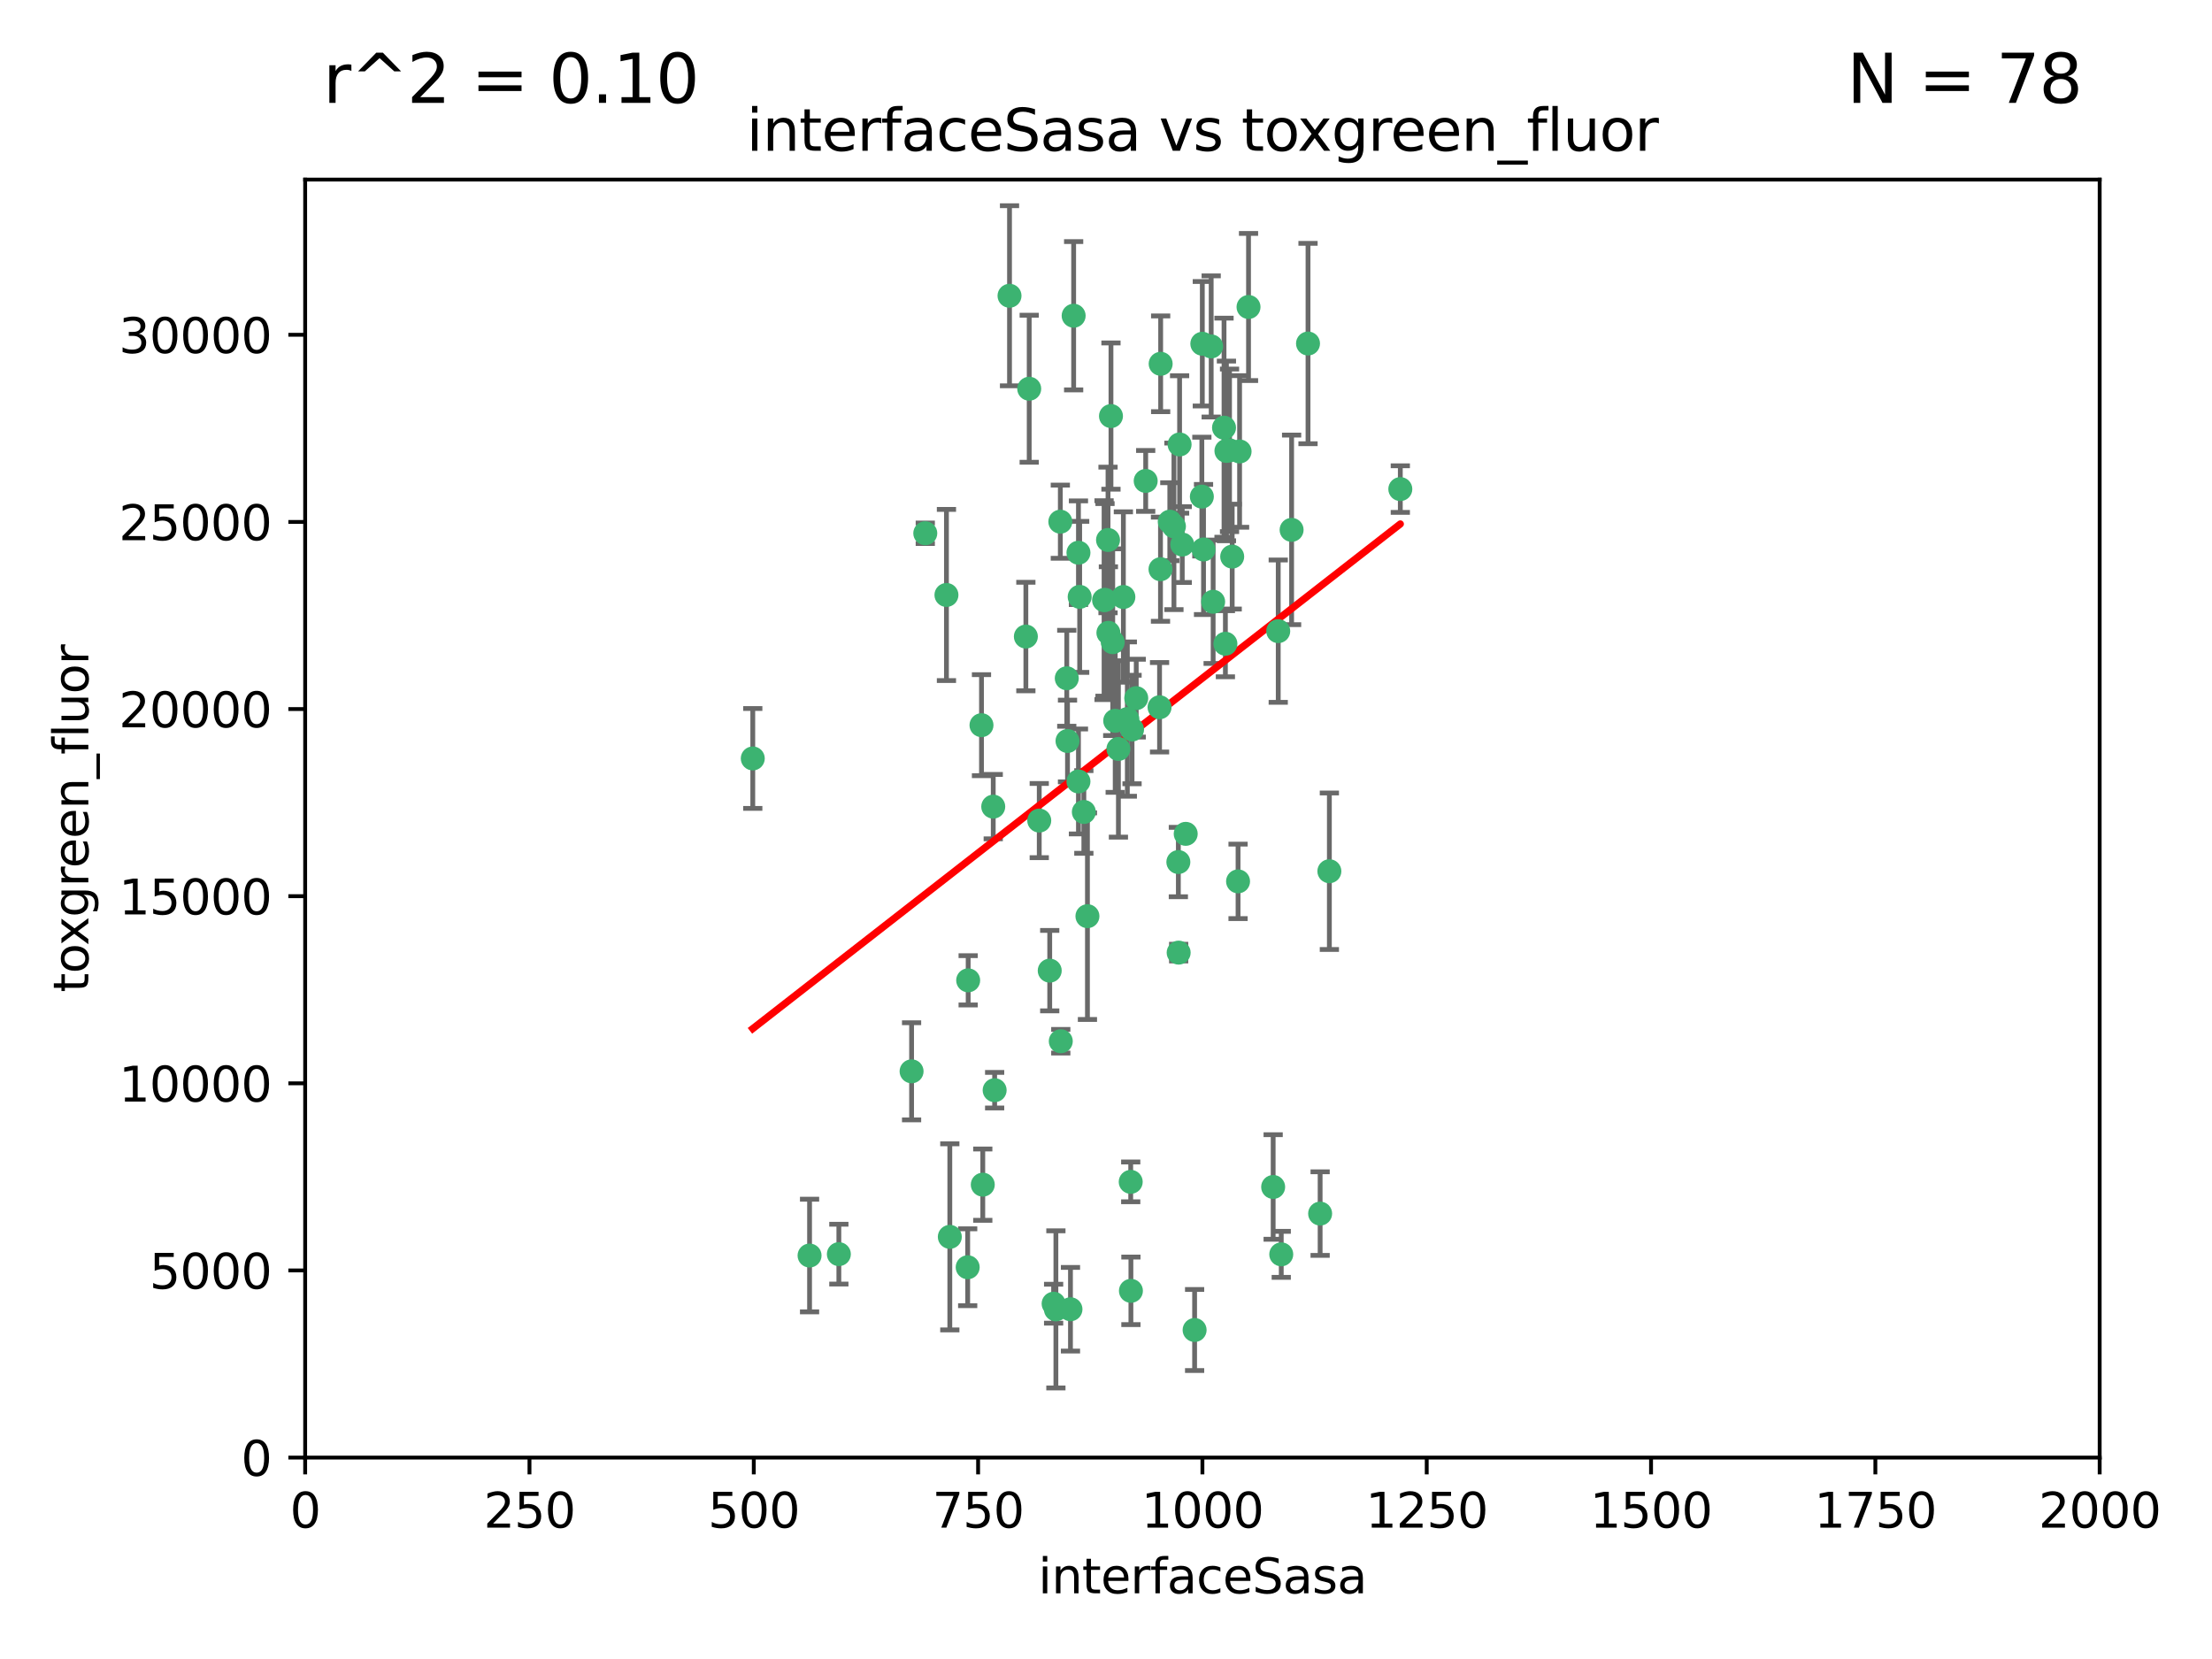 <?xml version="1.0" encoding="utf-8" standalone="no"?>
<!DOCTYPE svg PUBLIC "-//W3C//DTD SVG 1.1//EN"
  "http://www.w3.org/Graphics/SVG/1.1/DTD/svg11.dtd">
<svg xmlns:xlink="http://www.w3.org/1999/xlink" width="460.8pt" height="345.6pt" viewBox="0 0 460.8 345.6" xmlns="http://www.w3.org/2000/svg" version="1.1">
 <defs>
  <style type="text/css">*{stroke-linejoin: round; stroke-linecap: butt}</style>
 </defs>
 <g id="figure_1">
  <g id="patch_1">
   <path d="M 0 345.6 
L 460.8 345.6 
L 460.8 0 
L 0 0 
z
" style="fill: #ffffff"/>
  </g>
  <g id="axes_1">
   <g id="patch_2">
    <path d="M 63.571 303.64 
L 437.4 303.64 
L 437.4 37.411 
L 63.571 37.411 
z
" style="fill: #ffffff"/>
   </g>
   <g id="PathCollection_1">
    <defs>
     <path id="maf88eb2d16" d="M 0 1.118 
C 0.297 1.118 0.581 1 0.791 0.791 
C 1 0.581 1.118 0.297 1.118 0 
C 1.118 -0.297 1 -0.581 0.791 -0.791 
C 0.581 -1 0.297 -1.118 0 -1.118 
C -0.297 -1.118 -0.581 -1 -0.791 -0.791 
C -1 -0.581 -1.118 -0.297 -1.118 0 
C -1.118 0.297 -1 0.581 -0.791 0.791 
C -0.581 1 -0.297 1.118 0 1.118 
z
" style="stroke: #3cb371"/>
    </defs>
    <g clip-path="url(#pb99d9a3a4b)">
     <use xlink:href="#maf88eb2d16" x="243.693" y="108.677" style="fill: #3cb371; stroke: #3cb371"/>
     <use xlink:href="#maf88eb2d16" x="272.484" y="71.562" style="fill: #3cb371; stroke: #3cb371"/>
     <use xlink:href="#maf88eb2d16" x="231.435" y="86.676" style="fill: #3cb371; stroke: #3cb371"/>
     <use xlink:href="#maf88eb2d16" x="266.28" y="131.48" style="fill: #3cb371; stroke: #3cb371"/>
     <use xlink:href="#maf88eb2d16" x="250.716" y="114.467" style="fill: #3cb371; stroke: #3cb371"/>
     <use xlink:href="#maf88eb2d16" x="269.065" y="110.38" style="fill: #3cb371; stroke: #3cb371"/>
     <use xlink:href="#maf88eb2d16" x="254.987" y="89.097" style="fill: #3cb371; stroke: #3cb371"/>
     <use xlink:href="#maf88eb2d16" x="220.886" y="108.676" style="fill: #3cb371; stroke: #3cb371"/>
     <use xlink:href="#maf88eb2d16" x="214.404" y="80.98" style="fill: #3cb371; stroke: #3cb371"/>
     <use xlink:href="#maf88eb2d16" x="174.75" y="261.259" style="fill: #3cb371; stroke: #3cb371"/>
     <use xlink:href="#maf88eb2d16" x="241.787" y="75.786" style="fill: #3cb371; stroke: #3cb371"/>
     <use xlink:href="#maf88eb2d16" x="252.721" y="125.356" style="fill: #3cb371; stroke: #3cb371"/>
     <use xlink:href="#maf88eb2d16" x="252.312" y="72.167" style="fill: #3cb371; stroke: #3cb371"/>
     <use xlink:href="#maf88eb2d16" x="258.229" y="94.046" style="fill: #3cb371; stroke: #3cb371"/>
     <use xlink:href="#maf88eb2d16" x="223.66" y="65.773" style="fill: #3cb371; stroke: #3cb371"/>
     <use xlink:href="#maf88eb2d16" x="232.987" y="156.019" style="fill: #3cb371; stroke: #3cb371"/>
     <use xlink:href="#maf88eb2d16" x="241.557" y="147.335" style="fill: #3cb371; stroke: #3cb371"/>
     <use xlink:href="#maf88eb2d16" x="230.194" y="124.965" style="fill: #3cb371; stroke: #3cb371"/>
     <use xlink:href="#maf88eb2d16" x="246.284" y="113.441" style="fill: #3cb371; stroke: #3cb371"/>
     <use xlink:href="#maf88eb2d16" x="255.489" y="93.933" style="fill: #3cb371; stroke: #3cb371"/>
     <use xlink:href="#maf88eb2d16" x="256.689" y="115.953" style="fill: #3cb371; stroke: #3cb371"/>
     <use xlink:href="#maf88eb2d16" x="244.553" y="109.646" style="fill: #3cb371; stroke: #3cb371"/>
     <use xlink:href="#maf88eb2d16" x="250.368" y="103.453" style="fill: #3cb371; stroke: #3cb371"/>
     <use xlink:href="#maf88eb2d16" x="232.318" y="150.153" style="fill: #3cb371; stroke: #3cb371"/>
     <use xlink:href="#maf88eb2d16" x="256.134" y="93.812" style="fill: #3cb371; stroke: #3cb371"/>
     <use xlink:href="#maf88eb2d16" x="234.02" y="124.367" style="fill: #3cb371; stroke: #3cb371"/>
     <use xlink:href="#maf88eb2d16" x="216.495" y="170.94" style="fill: #3cb371; stroke: #3cb371"/>
     <use xlink:href="#maf88eb2d16" x="238.669" y="100.184" style="fill: #3cb371; stroke: #3cb371"/>
     <use xlink:href="#maf88eb2d16" x="241.753" y="118.577" style="fill: #3cb371; stroke: #3cb371"/>
     <use xlink:href="#maf88eb2d16" x="245.731" y="92.588" style="fill: #3cb371; stroke: #3cb371"/>
     <use xlink:href="#maf88eb2d16" x="266.908" y="261.303" style="fill: #3cb371; stroke: #3cb371"/>
     <use xlink:href="#maf88eb2d16" x="222.381" y="154.361" style="fill: #3cb371; stroke: #3cb371"/>
     <use xlink:href="#maf88eb2d16" x="291.711" y="101.886" style="fill: #3cb371; stroke: #3cb371"/>
     <use xlink:href="#maf88eb2d16" x="224.916" y="124.337" style="fill: #3cb371; stroke: #3cb371"/>
     <use xlink:href="#maf88eb2d16" x="260.091" y="63.953" style="fill: #3cb371; stroke: #3cb371"/>
     <use xlink:href="#maf88eb2d16" x="250.465" y="71.61" style="fill: #3cb371; stroke: #3cb371"/>
     <use xlink:href="#maf88eb2d16" x="204.462" y="151.067" style="fill: #3cb371; stroke: #3cb371"/>
     <use xlink:href="#maf88eb2d16" x="218.677" y="202.203" style="fill: #3cb371; stroke: #3cb371"/>
     <use xlink:href="#maf88eb2d16" x="201.688" y="204.22" style="fill: #3cb371; stroke: #3cb371"/>
     <use xlink:href="#maf88eb2d16" x="204.731" y="246.787" style="fill: #3cb371; stroke: #3cb371"/>
     <use xlink:href="#maf88eb2d16" x="231.802" y="133.776" style="fill: #3cb371; stroke: #3cb371"/>
     <use xlink:href="#maf88eb2d16" x="192.753" y="111.087" style="fill: #3cb371; stroke: #3cb371"/>
     <use xlink:href="#maf88eb2d16" x="222.228" y="141.297" style="fill: #3cb371; stroke: #3cb371"/>
     <use xlink:href="#maf88eb2d16" x="230.822" y="112.487" style="fill: #3cb371; stroke: #3cb371"/>
     <use xlink:href="#maf88eb2d16" x="210.301" y="61.614" style="fill: #3cb371; stroke: #3cb371"/>
     <use xlink:href="#maf88eb2d16" x="224.662" y="162.792" style="fill: #3cb371; stroke: #3cb371"/>
     <use xlink:href="#maf88eb2d16" x="275.007" y="252.814" style="fill: #3cb371; stroke: #3cb371"/>
     <use xlink:href="#maf88eb2d16" x="236.699" y="145.439" style="fill: #3cb371; stroke: #3cb371"/>
     <use xlink:href="#maf88eb2d16" x="255.273" y="134.104" style="fill: #3cb371; stroke: #3cb371"/>
     <use xlink:href="#maf88eb2d16" x="265.222" y="247.267" style="fill: #3cb371; stroke: #3cb371"/>
     <use xlink:href="#maf88eb2d16" x="230.901" y="131.829" style="fill: #3cb371; stroke: #3cb371"/>
     <use xlink:href="#maf88eb2d16" x="213.706" y="132.603" style="fill: #3cb371; stroke: #3cb371"/>
     <use xlink:href="#maf88eb2d16" x="245.473" y="179.579" style="fill: #3cb371; stroke: #3cb371"/>
     <use xlink:href="#maf88eb2d16" x="206.91" y="168.036" style="fill: #3cb371; stroke: #3cb371"/>
     <use xlink:href="#maf88eb2d16" x="226.534" y="190.856" style="fill: #3cb371; stroke: #3cb371"/>
     <use xlink:href="#maf88eb2d16" x="235.59" y="268.906" style="fill: #3cb371; stroke: #3cb371"/>
     <use xlink:href="#maf88eb2d16" x="201.587" y="263.993" style="fill: #3cb371; stroke: #3cb371"/>
     <use xlink:href="#maf88eb2d16" x="224.662" y="115.142" style="fill: #3cb371; stroke: #3cb371"/>
     <use xlink:href="#maf88eb2d16" x="219.488" y="271.584" style="fill: #3cb371; stroke: #3cb371"/>
     <use xlink:href="#maf88eb2d16" x="245.536" y="198.449" style="fill: #3cb371; stroke: #3cb371"/>
     <use xlink:href="#maf88eb2d16" x="248.859" y="277.063" style="fill: #3cb371; stroke: #3cb371"/>
     <use xlink:href="#maf88eb2d16" x="220.981" y="216.908" style="fill: #3cb371; stroke: #3cb371"/>
     <use xlink:href="#maf88eb2d16" x="235.826" y="151.97" style="fill: #3cb371; stroke: #3cb371"/>
     <use xlink:href="#maf88eb2d16" x="276.932" y="181.494" style="fill: #3cb371; stroke: #3cb371"/>
     <use xlink:href="#maf88eb2d16" x="257.91" y="183.606" style="fill: #3cb371; stroke: #3cb371"/>
     <use xlink:href="#maf88eb2d16" x="247.005" y="173.704" style="fill: #3cb371; stroke: #3cb371"/>
     <use xlink:href="#maf88eb2d16" x="229.998" y="125.024" style="fill: #3cb371; stroke: #3cb371"/>
     <use xlink:href="#maf88eb2d16" x="219.963" y="272.768" style="fill: #3cb371; stroke: #3cb371"/>
     <use xlink:href="#maf88eb2d16" x="189.899" y="223.176" style="fill: #3cb371; stroke: #3cb371"/>
     <use xlink:href="#maf88eb2d16" x="197.864" y="257.661" style="fill: #3cb371; stroke: #3cb371"/>
     <use xlink:href="#maf88eb2d16" x="234.846" y="149.795" style="fill: #3cb371; stroke: #3cb371"/>
     <use xlink:href="#maf88eb2d16" x="168.647" y="261.551" style="fill: #3cb371; stroke: #3cb371"/>
     <use xlink:href="#maf88eb2d16" x="223" y="272.741" style="fill: #3cb371; stroke: #3cb371"/>
     <use xlink:href="#maf88eb2d16" x="197.163" y="123.943" style="fill: #3cb371; stroke: #3cb371"/>
     <use xlink:href="#maf88eb2d16" x="225.785" y="169.147" style="fill: #3cb371; stroke: #3cb371"/>
     <use xlink:href="#maf88eb2d16" x="235.549" y="246.204" style="fill: #3cb371; stroke: #3cb371"/>
     <use xlink:href="#maf88eb2d16" x="207.202" y="227.107" style="fill: #3cb371; stroke: #3cb371"/>
     <use xlink:href="#maf88eb2d16" x="156.817" y="157.999" style="fill: #3cb371; stroke: #3cb371"/>
    </g>
   </g>
   <g id="matplotlib.axis_1">
    <g id="xtick_1">
     <g id="line2d_1">
      <defs>
       <path id="me6a5129739" d="M 0 0 
L 0 3.5 
" style="stroke: #000000; stroke-width: 0.8"/>
      </defs>
      <g>
       <use xlink:href="#me6a5129739" x="63.571" y="303.64" style="stroke: #000000; stroke-width: 0.8"/>
      </g>
     </g>
     <g id="text_1">
      <!-- 0 -->
      <g transform="translate(60.39 318.238)scale(0.1 -0.1)">
       <defs>
        <path id="DejaVuSans-30" d="M 2034 4250 
Q 1547 4250 1301 3770 
Q 1056 3291 1056 2328 
Q 1056 1369 1301 889 
Q 1547 409 2034 409 
Q 2525 409 2770 889 
Q 3016 1369 3016 2328 
Q 3016 3291 2770 3770 
Q 2525 4250 2034 4250 
z
M 2034 4750 
Q 2819 4750 3233 4129 
Q 3647 3509 3647 2328 
Q 3647 1150 3233 529 
Q 2819 -91 2034 -91 
Q 1250 -91 836 529 
Q 422 1150 422 2328 
Q 422 3509 836 4129 
Q 1250 4750 2034 4750 
z
" transform="scale(0.016)"/>
       </defs>
       <use xlink:href="#DejaVuSans-30"/>
      </g>
     </g>
    </g>
    <g id="xtick_2">
     <g id="line2d_2">
      <g>
       <use xlink:href="#me6a5129739" x="110.3" y="303.64" style="stroke: #000000; stroke-width: 0.8"/>
      </g>
     </g>
     <g id="text_2">
      <!-- 250 -->
      <g transform="translate(100.756 318.238)scale(0.1 -0.1)">
       <defs>
        <path id="DejaVuSans-32" d="M 1228 531 
L 3431 531 
L 3431 0 
L 469 0 
L 469 531 
Q 828 903 1448 1529 
Q 2069 2156 2228 2338 
Q 2531 2678 2651 2914 
Q 2772 3150 2772 3378 
Q 2772 3750 2511 3984 
Q 2250 4219 1831 4219 
Q 1534 4219 1204 4116 
Q 875 4013 500 3803 
L 500 4441 
Q 881 4594 1212 4672 
Q 1544 4750 1819 4750 
Q 2544 4750 2975 4387 
Q 3406 4025 3406 3419 
Q 3406 3131 3298 2873 
Q 3191 2616 2906 2266 
Q 2828 2175 2409 1742 
Q 1991 1309 1228 531 
z
" transform="scale(0.016)"/>
        <path id="DejaVuSans-35" d="M 691 4666 
L 3169 4666 
L 3169 4134 
L 1269 4134 
L 1269 2991 
Q 1406 3038 1543 3061 
Q 1681 3084 1819 3084 
Q 2600 3084 3056 2656 
Q 3513 2228 3513 1497 
Q 3513 744 3044 326 
Q 2575 -91 1722 -91 
Q 1428 -91 1123 -41 
Q 819 9 494 109 
L 494 744 
Q 775 591 1075 516 
Q 1375 441 1709 441 
Q 2250 441 2565 725 
Q 2881 1009 2881 1497 
Q 2881 1984 2565 2268 
Q 2250 2553 1709 2553 
Q 1456 2553 1204 2497 
Q 953 2441 691 2322 
L 691 4666 
z
" transform="scale(0.016)"/>
       </defs>
       <use xlink:href="#DejaVuSans-32"/>
       <use xlink:href="#DejaVuSans-35" x="63.623"/>
       <use xlink:href="#DejaVuSans-30" x="127.246"/>
      </g>
     </g>
    </g>
    <g id="xtick_3">
     <g id="line2d_3">
      <g>
       <use xlink:href="#me6a5129739" x="157.028" y="303.64" style="stroke: #000000; stroke-width: 0.8"/>
      </g>
     </g>
     <g id="text_3">
      <!-- 500 -->
      <g transform="translate(147.485 318.238)scale(0.1 -0.1)">
       <use xlink:href="#DejaVuSans-35"/>
       <use xlink:href="#DejaVuSans-30" x="63.623"/>
       <use xlink:href="#DejaVuSans-30" x="127.246"/>
      </g>
     </g>
    </g>
    <g id="xtick_4">
     <g id="line2d_4">
      <g>
       <use xlink:href="#me6a5129739" x="203.757" y="303.64" style="stroke: #000000; stroke-width: 0.8"/>
      </g>
     </g>
     <g id="text_4">
      <!-- 750 -->
      <g transform="translate(194.213 318.238)scale(0.1 -0.1)">
       <defs>
        <path id="DejaVuSans-37" d="M 525 4666 
L 3525 4666 
L 3525 4397 
L 1831 0 
L 1172 0 
L 2766 4134 
L 525 4134 
L 525 4666 
z
" transform="scale(0.016)"/>
       </defs>
       <use xlink:href="#DejaVuSans-37"/>
       <use xlink:href="#DejaVuSans-35" x="63.623"/>
       <use xlink:href="#DejaVuSans-30" x="127.246"/>
      </g>
     </g>
    </g>
    <g id="xtick_5">
     <g id="line2d_5">
      <g>
       <use xlink:href="#me6a5129739" x="250.486" y="303.64" style="stroke: #000000; stroke-width: 0.8"/>
      </g>
     </g>
     <g id="text_5">
      <!-- 1000 -->
      <g transform="translate(237.761 318.238)scale(0.1 -0.1)">
       <defs>
        <path id="DejaVuSans-31" d="M 794 531 
L 1825 531 
L 1825 4091 
L 703 3866 
L 703 4441 
L 1819 4666 
L 2450 4666 
L 2450 531 
L 3481 531 
L 3481 0 
L 794 0 
L 794 531 
z
" transform="scale(0.016)"/>
       </defs>
       <use xlink:href="#DejaVuSans-31"/>
       <use xlink:href="#DejaVuSans-30" x="63.623"/>
       <use xlink:href="#DejaVuSans-30" x="127.246"/>
       <use xlink:href="#DejaVuSans-30" x="190.869"/>
      </g>
     </g>
    </g>
    <g id="xtick_6">
     <g id="line2d_6">
      <g>
       <use xlink:href="#me6a5129739" x="297.214" y="303.64" style="stroke: #000000; stroke-width: 0.8"/>
      </g>
     </g>
     <g id="text_6">
      <!-- 1250 -->
      <g transform="translate(284.489 318.238)scale(0.1 -0.1)">
       <use xlink:href="#DejaVuSans-31"/>
       <use xlink:href="#DejaVuSans-32" x="63.623"/>
       <use xlink:href="#DejaVuSans-35" x="127.246"/>
       <use xlink:href="#DejaVuSans-30" x="190.869"/>
      </g>
     </g>
    </g>
    <g id="xtick_7">
     <g id="line2d_7">
      <g>
       <use xlink:href="#me6a5129739" x="343.943" y="303.64" style="stroke: #000000; stroke-width: 0.8"/>
      </g>
     </g>
     <g id="text_7">
      <!-- 1500 -->
      <g transform="translate(331.218 318.238)scale(0.1 -0.1)">
       <use xlink:href="#DejaVuSans-31"/>
       <use xlink:href="#DejaVuSans-35" x="63.623"/>
       <use xlink:href="#DejaVuSans-30" x="127.246"/>
       <use xlink:href="#DejaVuSans-30" x="190.869"/>
      </g>
     </g>
    </g>
    <g id="xtick_8">
     <g id="line2d_8">
      <g>
       <use xlink:href="#me6a5129739" x="390.671" y="303.64" style="stroke: #000000; stroke-width: 0.8"/>
      </g>
     </g>
     <g id="text_8">
      <!-- 1750 -->
      <g transform="translate(377.946 318.238)scale(0.1 -0.1)">
       <use xlink:href="#DejaVuSans-31"/>
       <use xlink:href="#DejaVuSans-37" x="63.623"/>
       <use xlink:href="#DejaVuSans-35" x="127.246"/>
       <use xlink:href="#DejaVuSans-30" x="190.869"/>
      </g>
     </g>
    </g>
    <g id="xtick_9">
     <g id="line2d_9">
      <g>
       <use xlink:href="#me6a5129739" x="437.4" y="303.64" style="stroke: #000000; stroke-width: 0.8"/>
      </g>
     </g>
     <g id="text_9">
      <!-- 2000 -->
      <g transform="translate(424.675 318.238)scale(0.1 -0.1)">
       <use xlink:href="#DejaVuSans-32"/>
       <use xlink:href="#DejaVuSans-30" x="63.623"/>
       <use xlink:href="#DejaVuSans-30" x="127.246"/>
       <use xlink:href="#DejaVuSans-30" x="190.869"/>
      </g>
     </g>
    </g>
    <g id="text_10">
     <!-- interfaceSasa -->
     <g transform="translate(216.279 331.917)scale(0.1 -0.1)">
      <defs>
       <path id="DejaVuSans-69" d="M 603 3500 
L 1178 3500 
L 1178 0 
L 603 0 
L 603 3500 
z
M 603 4863 
L 1178 4863 
L 1178 4134 
L 603 4134 
L 603 4863 
z
" transform="scale(0.016)"/>
       <path id="DejaVuSans-6e" d="M 3513 2113 
L 3513 0 
L 2938 0 
L 2938 2094 
Q 2938 2591 2744 2837 
Q 2550 3084 2163 3084 
Q 1697 3084 1428 2787 
Q 1159 2491 1159 1978 
L 1159 0 
L 581 0 
L 581 3500 
L 1159 3500 
L 1159 2956 
Q 1366 3272 1645 3428 
Q 1925 3584 2291 3584 
Q 2894 3584 3203 3211 
Q 3513 2838 3513 2113 
z
" transform="scale(0.016)"/>
       <path id="DejaVuSans-74" d="M 1172 4494 
L 1172 3500 
L 2356 3500 
L 2356 3053 
L 1172 3053 
L 1172 1153 
Q 1172 725 1289 603 
Q 1406 481 1766 481 
L 2356 481 
L 2356 0 
L 1766 0 
Q 1100 0 847 248 
Q 594 497 594 1153 
L 594 3053 
L 172 3053 
L 172 3500 
L 594 3500 
L 594 4494 
L 1172 4494 
z
" transform="scale(0.016)"/>
       <path id="DejaVuSans-65" d="M 3597 1894 
L 3597 1613 
L 953 1613 
Q 991 1019 1311 708 
Q 1631 397 2203 397 
Q 2534 397 2845 478 
Q 3156 559 3463 722 
L 3463 178 
Q 3153 47 2828 -22 
Q 2503 -91 2169 -91 
Q 1331 -91 842 396 
Q 353 884 353 1716 
Q 353 2575 817 3079 
Q 1281 3584 2069 3584 
Q 2775 3584 3186 3129 
Q 3597 2675 3597 1894 
z
M 3022 2063 
Q 3016 2534 2758 2815 
Q 2500 3097 2075 3097 
Q 1594 3097 1305 2825 
Q 1016 2553 972 2059 
L 3022 2063 
z
" transform="scale(0.016)"/>
       <path id="DejaVuSans-72" d="M 2631 2963 
Q 2534 3019 2420 3045 
Q 2306 3072 2169 3072 
Q 1681 3072 1420 2755 
Q 1159 2438 1159 1844 
L 1159 0 
L 581 0 
L 581 3500 
L 1159 3500 
L 1159 2956 
Q 1341 3275 1631 3429 
Q 1922 3584 2338 3584 
Q 2397 3584 2469 3576 
Q 2541 3569 2628 3553 
L 2631 2963 
z
" transform="scale(0.016)"/>
       <path id="DejaVuSans-66" d="M 2375 4863 
L 2375 4384 
L 1825 4384 
Q 1516 4384 1395 4259 
Q 1275 4134 1275 3809 
L 1275 3500 
L 2222 3500 
L 2222 3053 
L 1275 3053 
L 1275 0 
L 697 0 
L 697 3053 
L 147 3053 
L 147 3500 
L 697 3500 
L 697 3744 
Q 697 4328 969 4595 
Q 1241 4863 1831 4863 
L 2375 4863 
z
" transform="scale(0.016)"/>
       <path id="DejaVuSans-61" d="M 2194 1759 
Q 1497 1759 1228 1600 
Q 959 1441 959 1056 
Q 959 750 1161 570 
Q 1363 391 1709 391 
Q 2188 391 2477 730 
Q 2766 1069 2766 1631 
L 2766 1759 
L 2194 1759 
z
M 3341 1997 
L 3341 0 
L 2766 0 
L 2766 531 
Q 2569 213 2275 61 
Q 1981 -91 1556 -91 
Q 1019 -91 701 211 
Q 384 513 384 1019 
Q 384 1609 779 1909 
Q 1175 2209 1959 2209 
L 2766 2209 
L 2766 2266 
Q 2766 2663 2505 2880 
Q 2244 3097 1772 3097 
Q 1472 3097 1187 3025 
Q 903 2953 641 2809 
L 641 3341 
Q 956 3463 1253 3523 
Q 1550 3584 1831 3584 
Q 2591 3584 2966 3190 
Q 3341 2797 3341 1997 
z
" transform="scale(0.016)"/>
       <path id="DejaVuSans-63" d="M 3122 3366 
L 3122 2828 
Q 2878 2963 2633 3030 
Q 2388 3097 2138 3097 
Q 1578 3097 1268 2742 
Q 959 2388 959 1747 
Q 959 1106 1268 751 
Q 1578 397 2138 397 
Q 2388 397 2633 464 
Q 2878 531 3122 666 
L 3122 134 
Q 2881 22 2623 -34 
Q 2366 -91 2075 -91 
Q 1284 -91 818 406 
Q 353 903 353 1747 
Q 353 2603 823 3093 
Q 1294 3584 2113 3584 
Q 2378 3584 2631 3529 
Q 2884 3475 3122 3366 
z
" transform="scale(0.016)"/>
       <path id="DejaVuSans-53" d="M 3425 4513 
L 3425 3897 
Q 3066 4069 2747 4153 
Q 2428 4238 2131 4238 
Q 1616 4238 1336 4038 
Q 1056 3838 1056 3469 
Q 1056 3159 1242 3001 
Q 1428 2844 1947 2747 
L 2328 2669 
Q 3034 2534 3370 2195 
Q 3706 1856 3706 1288 
Q 3706 609 3251 259 
Q 2797 -91 1919 -91 
Q 1588 -91 1214 -16 
Q 841 59 441 206 
L 441 856 
Q 825 641 1194 531 
Q 1563 422 1919 422 
Q 2459 422 2753 634 
Q 3047 847 3047 1241 
Q 3047 1584 2836 1778 
Q 2625 1972 2144 2069 
L 1759 2144 
Q 1053 2284 737 2584 
Q 422 2884 422 3419 
Q 422 4038 858 4394 
Q 1294 4750 2059 4750 
Q 2388 4750 2728 4690 
Q 3069 4631 3425 4513 
z
" transform="scale(0.016)"/>
       <path id="DejaVuSans-73" d="M 2834 3397 
L 2834 2853 
Q 2591 2978 2328 3040 
Q 2066 3103 1784 3103 
Q 1356 3103 1142 2972 
Q 928 2841 928 2578 
Q 928 2378 1081 2264 
Q 1234 2150 1697 2047 
L 1894 2003 
Q 2506 1872 2764 1633 
Q 3022 1394 3022 966 
Q 3022 478 2636 193 
Q 2250 -91 1575 -91 
Q 1294 -91 989 -36 
Q 684 19 347 128 
L 347 722 
Q 666 556 975 473 
Q 1284 391 1588 391 
Q 1994 391 2212 530 
Q 2431 669 2431 922 
Q 2431 1156 2273 1281 
Q 2116 1406 1581 1522 
L 1381 1569 
Q 847 1681 609 1914 
Q 372 2147 372 2553 
Q 372 3047 722 3315 
Q 1072 3584 1716 3584 
Q 2034 3584 2315 3537 
Q 2597 3491 2834 3397 
z
" transform="scale(0.016)"/>
      </defs>
      <use xlink:href="#DejaVuSans-69"/>
      <use xlink:href="#DejaVuSans-6e" x="27.783"/>
      <use xlink:href="#DejaVuSans-74" x="91.162"/>
      <use xlink:href="#DejaVuSans-65" x="130.371"/>
      <use xlink:href="#DejaVuSans-72" x="191.895"/>
      <use xlink:href="#DejaVuSans-66" x="233.008"/>
      <use xlink:href="#DejaVuSans-61" x="268.213"/>
      <use xlink:href="#DejaVuSans-63" x="329.492"/>
      <use xlink:href="#DejaVuSans-65" x="384.473"/>
      <use xlink:href="#DejaVuSans-53" x="445.996"/>
      <use xlink:href="#DejaVuSans-61" x="509.473"/>
      <use xlink:href="#DejaVuSans-73" x="570.752"/>
      <use xlink:href="#DejaVuSans-61" x="622.852"/>
     </g>
    </g>
   </g>
   <g id="matplotlib.axis_2">
    <g id="ytick_1">
     <g id="line2d_10">
      <defs>
       <path id="me0ae7ccac2" d="M 0 0 
L -3.5 0 
" style="stroke: #000000; stroke-width: 0.8"/>
      </defs>
      <g>
       <use xlink:href="#me0ae7ccac2" x="63.571" y="303.64" style="stroke: #000000; stroke-width: 0.8"/>
      </g>
     </g>
     <g id="text_11">
      <!-- 0 -->
      <g transform="translate(50.209 307.439)scale(0.1 -0.1)">
       <use xlink:href="#DejaVuSans-30"/>
      </g>
     </g>
    </g>
    <g id="ytick_2">
     <g id="line2d_11">
      <g>
       <use xlink:href="#me0ae7ccac2" x="63.571" y="264.657" style="stroke: #000000; stroke-width: 0.8"/>
      </g>
     </g>
     <g id="text_12">
      <!-- 5000 -->
      <g transform="translate(31.121 268.457)scale(0.1 -0.1)">
       <use xlink:href="#DejaVuSans-35"/>
       <use xlink:href="#DejaVuSans-30" x="63.623"/>
       <use xlink:href="#DejaVuSans-30" x="127.246"/>
       <use xlink:href="#DejaVuSans-30" x="190.869"/>
      </g>
     </g>
    </g>
    <g id="ytick_3">
     <g id="line2d_12">
      <g>
       <use xlink:href="#me0ae7ccac2" x="63.571" y="225.675" style="stroke: #000000; stroke-width: 0.8"/>
      </g>
     </g>
     <g id="text_13">
      <!-- 10000 -->
      <g transform="translate(24.759 229.474)scale(0.1 -0.1)">
       <use xlink:href="#DejaVuSans-31"/>
       <use xlink:href="#DejaVuSans-30" x="63.623"/>
       <use xlink:href="#DejaVuSans-30" x="127.246"/>
       <use xlink:href="#DejaVuSans-30" x="190.869"/>
       <use xlink:href="#DejaVuSans-30" x="254.492"/>
      </g>
     </g>
    </g>
    <g id="ytick_4">
     <g id="line2d_13">
      <g>
       <use xlink:href="#me0ae7ccac2" x="63.571" y="186.692" style="stroke: #000000; stroke-width: 0.8"/>
      </g>
     </g>
     <g id="text_14">
      <!-- 15000 -->
      <g transform="translate(24.759 190.492)scale(0.1 -0.1)">
       <use xlink:href="#DejaVuSans-31"/>
       <use xlink:href="#DejaVuSans-35" x="63.623"/>
       <use xlink:href="#DejaVuSans-30" x="127.246"/>
       <use xlink:href="#DejaVuSans-30" x="190.869"/>
       <use xlink:href="#DejaVuSans-30" x="254.492"/>
      </g>
     </g>
    </g>
    <g id="ytick_5">
     <g id="line2d_14">
      <g>
       <use xlink:href="#me0ae7ccac2" x="63.571" y="147.71" style="stroke: #000000; stroke-width: 0.8"/>
      </g>
     </g>
     <g id="text_15">
      <!-- 20000 -->
      <g transform="translate(24.759 151.509)scale(0.1 -0.1)">
       <use xlink:href="#DejaVuSans-32"/>
       <use xlink:href="#DejaVuSans-30" x="63.623"/>
       <use xlink:href="#DejaVuSans-30" x="127.246"/>
       <use xlink:href="#DejaVuSans-30" x="190.869"/>
       <use xlink:href="#DejaVuSans-30" x="254.492"/>
      </g>
     </g>
    </g>
    <g id="ytick_6">
     <g id="line2d_15">
      <g>
       <use xlink:href="#me0ae7ccac2" x="63.571" y="108.727" style="stroke: #000000; stroke-width: 0.8"/>
      </g>
     </g>
     <g id="text_16">
      <!-- 25000 -->
      <g transform="translate(24.759 112.527)scale(0.1 -0.1)">
       <use xlink:href="#DejaVuSans-32"/>
       <use xlink:href="#DejaVuSans-35" x="63.623"/>
       <use xlink:href="#DejaVuSans-30" x="127.246"/>
       <use xlink:href="#DejaVuSans-30" x="190.869"/>
       <use xlink:href="#DejaVuSans-30" x="254.492"/>
      </g>
     </g>
    </g>
    <g id="ytick_7">
     <g id="line2d_16">
      <g>
       <use xlink:href="#me0ae7ccac2" x="63.571" y="69.745" style="stroke: #000000; stroke-width: 0.8"/>
      </g>
     </g>
     <g id="text_17">
      <!-- 30000 -->
      <g transform="translate(24.759 73.544)scale(0.1 -0.1)">
       <defs>
        <path id="DejaVuSans-33" d="M 2597 2516 
Q 3050 2419 3304 2112 
Q 3559 1806 3559 1356 
Q 3559 666 3084 287 
Q 2609 -91 1734 -91 
Q 1441 -91 1130 -33 
Q 819 25 488 141 
L 488 750 
Q 750 597 1062 519 
Q 1375 441 1716 441 
Q 2309 441 2620 675 
Q 2931 909 2931 1356 
Q 2931 1769 2642 2001 
Q 2353 2234 1838 2234 
L 1294 2234 
L 1294 2753 
L 1863 2753 
Q 2328 2753 2575 2939 
Q 2822 3125 2822 3475 
Q 2822 3834 2567 4026 
Q 2313 4219 1838 4219 
Q 1578 4219 1281 4162 
Q 984 4106 628 3988 
L 628 4550 
Q 988 4650 1302 4700 
Q 1616 4750 1894 4750 
Q 2613 4750 3031 4423 
Q 3450 4097 3450 3541 
Q 3450 3153 3228 2886 
Q 3006 2619 2597 2516 
z
" transform="scale(0.016)"/>
       </defs>
       <use xlink:href="#DejaVuSans-33"/>
       <use xlink:href="#DejaVuSans-30" x="63.623"/>
       <use xlink:href="#DejaVuSans-30" x="127.246"/>
       <use xlink:href="#DejaVuSans-30" x="190.869"/>
       <use xlink:href="#DejaVuSans-30" x="254.492"/>
      </g>
     </g>
    </g>
    <g id="text_18">
     <!-- toxgreen_fluor -->
     <g transform="translate(18.401 206.72)rotate(-90)scale(0.1 -0.1)">
      <defs>
       <path id="DejaVuSans-6f" d="M 1959 3097 
Q 1497 3097 1228 2736 
Q 959 2375 959 1747 
Q 959 1119 1226 758 
Q 1494 397 1959 397 
Q 2419 397 2687 759 
Q 2956 1122 2956 1747 
Q 2956 2369 2687 2733 
Q 2419 3097 1959 3097 
z
M 1959 3584 
Q 2709 3584 3137 3096 
Q 3566 2609 3566 1747 
Q 3566 888 3137 398 
Q 2709 -91 1959 -91 
Q 1206 -91 779 398 
Q 353 888 353 1747 
Q 353 2609 779 3096 
Q 1206 3584 1959 3584 
z
" transform="scale(0.016)"/>
       <path id="DejaVuSans-78" d="M 3513 3500 
L 2247 1797 
L 3578 0 
L 2900 0 
L 1881 1375 
L 863 0 
L 184 0 
L 1544 1831 
L 300 3500 
L 978 3500 
L 1906 2253 
L 2834 3500 
L 3513 3500 
z
" transform="scale(0.016)"/>
       <path id="DejaVuSans-67" d="M 2906 1791 
Q 2906 2416 2648 2759 
Q 2391 3103 1925 3103 
Q 1463 3103 1205 2759 
Q 947 2416 947 1791 
Q 947 1169 1205 825 
Q 1463 481 1925 481 
Q 2391 481 2648 825 
Q 2906 1169 2906 1791 
z
M 3481 434 
Q 3481 -459 3084 -895 
Q 2688 -1331 1869 -1331 
Q 1566 -1331 1297 -1286 
Q 1028 -1241 775 -1147 
L 775 -588 
Q 1028 -725 1275 -790 
Q 1522 -856 1778 -856 
Q 2344 -856 2625 -561 
Q 2906 -266 2906 331 
L 2906 616 
Q 2728 306 2450 153 
Q 2172 0 1784 0 
Q 1141 0 747 490 
Q 353 981 353 1791 
Q 353 2603 747 3093 
Q 1141 3584 1784 3584 
Q 2172 3584 2450 3431 
Q 2728 3278 2906 2969 
L 2906 3500 
L 3481 3500 
L 3481 434 
z
" transform="scale(0.016)"/>
       <path id="DejaVuSans-5f" d="M 3263 -1063 
L 3263 -1509 
L -63 -1509 
L -63 -1063 
L 3263 -1063 
z
" transform="scale(0.016)"/>
       <path id="DejaVuSans-6c" d="M 603 4863 
L 1178 4863 
L 1178 0 
L 603 0 
L 603 4863 
z
" transform="scale(0.016)"/>
       <path id="DejaVuSans-75" d="M 544 1381 
L 544 3500 
L 1119 3500 
L 1119 1403 
Q 1119 906 1312 657 
Q 1506 409 1894 409 
Q 2359 409 2629 706 
Q 2900 1003 2900 1516 
L 2900 3500 
L 3475 3500 
L 3475 0 
L 2900 0 
L 2900 538 
Q 2691 219 2414 64 
Q 2138 -91 1772 -91 
Q 1169 -91 856 284 
Q 544 659 544 1381 
z
M 1991 3584 
L 1991 3584 
z
" transform="scale(0.016)"/>
      </defs>
      <use xlink:href="#DejaVuSans-74"/>
      <use xlink:href="#DejaVuSans-6f" x="39.209"/>
      <use xlink:href="#DejaVuSans-78" x="97.266"/>
      <use xlink:href="#DejaVuSans-67" x="156.445"/>
      <use xlink:href="#DejaVuSans-72" x="219.922"/>
      <use xlink:href="#DejaVuSans-65" x="258.785"/>
      <use xlink:href="#DejaVuSans-65" x="320.309"/>
      <use xlink:href="#DejaVuSans-6e" x="381.832"/>
      <use xlink:href="#DejaVuSans-5f" x="445.211"/>
      <use xlink:href="#DejaVuSans-66" x="495.211"/>
      <use xlink:href="#DejaVuSans-6c" x="530.416"/>
      <use xlink:href="#DejaVuSans-75" x="558.199"/>
      <use xlink:href="#DejaVuSans-6f" x="621.578"/>
      <use xlink:href="#DejaVuSans-72" x="682.76"/>
     </g>
    </g>
   </g>
   <g id="LineCollection_1">
    <path d="M 243.693 116.797 
L 243.693 100.557 
" clip-path="url(#pb99d9a3a4b)" style="fill: none; stroke: #696969"/>
    <path d="M 272.484 92.434 
L 272.484 50.691 
" clip-path="url(#pb99d9a3a4b)" style="fill: none; stroke: #696969"/>
    <path d="M 231.435 101.908 
L 231.435 71.444 
" clip-path="url(#pb99d9a3a4b)" style="fill: none; stroke: #696969"/>
    <path d="M 266.28 146.307 
L 266.28 116.654 
" clip-path="url(#pb99d9a3a4b)" style="fill: none; stroke: #696969"/>
    <path d="M 250.716 128.017 
L 250.716 100.917 
" clip-path="url(#pb99d9a3a4b)" style="fill: none; stroke: #696969"/>
    <path d="M 269.065 130.124 
L 269.065 90.636 
" clip-path="url(#pb99d9a3a4b)" style="fill: none; stroke: #696969"/>
    <path d="M 254.987 111.917 
L 254.987 66.277 
" clip-path="url(#pb99d9a3a4b)" style="fill: none; stroke: #696969"/>
    <path d="M 220.886 116.296 
L 220.886 101.057 
" clip-path="url(#pb99d9a3a4b)" style="fill: none; stroke: #696969"/>
    <path d="M 214.404 96.292 
L 214.404 65.668 
" clip-path="url(#pb99d9a3a4b)" style="fill: none; stroke: #696969"/>
    <path d="M 174.75 267.49 
L 174.75 255.028 
" clip-path="url(#pb99d9a3a4b)" style="fill: none; stroke: #696969"/>
    <path d="M 241.787 85.756 
L 241.787 65.815 
" clip-path="url(#pb99d9a3a4b)" style="fill: none; stroke: #696969"/>
    <path d="M 252.721 138.211 
L 252.721 112.501 
" clip-path="url(#pb99d9a3a4b)" style="fill: none; stroke: #696969"/>
    <path d="M 252.312 86.871 
L 252.312 57.463 
" clip-path="url(#pb99d9a3a4b)" style="fill: none; stroke: #696969"/>
    <path d="M 258.229 109.836 
L 258.229 78.257 
" clip-path="url(#pb99d9a3a4b)" style="fill: none; stroke: #696969"/>
    <path d="M 223.66 81.223 
L 223.66 50.323 
" clip-path="url(#pb99d9a3a4b)" style="fill: none; stroke: #696969"/>
    <path d="M 232.987 174.39 
L 232.987 137.647 
" clip-path="url(#pb99d9a3a4b)" style="fill: none; stroke: #696969"/>
    <path d="M 241.557 156.65 
L 241.557 138.02 
" clip-path="url(#pb99d9a3a4b)" style="fill: none; stroke: #696969"/>
    <path d="M 230.194 145.018 
L 230.194 104.912 
" clip-path="url(#pb99d9a3a4b)" style="fill: none; stroke: #696969"/>
    <path d="M 246.284 121.337 
L 246.284 105.546 
" clip-path="url(#pb99d9a3a4b)" style="fill: none; stroke: #696969"/>
    <path d="M 255.489 112.649 
L 255.489 75.218 
" clip-path="url(#pb99d9a3a4b)" style="fill: none; stroke: #696969"/>
    <path d="M 256.689 126.872 
L 256.689 105.035 
" clip-path="url(#pb99d9a3a4b)" style="fill: none; stroke: #696969"/>
    <path d="M 244.553 126.988 
L 244.553 92.305 
" clip-path="url(#pb99d9a3a4b)" style="fill: none; stroke: #696969"/>
    <path d="M 250.368 115.826 
L 250.368 91.08 
" clip-path="url(#pb99d9a3a4b)" style="fill: none; stroke: #696969"/>
    <path d="M 232.318 165.057 
L 232.318 135.25 
" clip-path="url(#pb99d9a3a4b)" style="fill: none; stroke: #696969"/>
    <path d="M 256.134 110.745 
L 256.134 76.878 
" clip-path="url(#pb99d9a3a4b)" style="fill: none; stroke: #696969"/>
    <path d="M 234.02 142.114 
L 234.02 106.621 
" clip-path="url(#pb99d9a3a4b)" style="fill: none; stroke: #696969"/>
    <path d="M 216.495 178.667 
L 216.495 163.212 
" clip-path="url(#pb99d9a3a4b)" style="fill: none; stroke: #696969"/>
    <path d="M 238.669 106.525 
L 238.669 93.844 
" clip-path="url(#pb99d9a3a4b)" style="fill: none; stroke: #696969"/>
    <path d="M 241.753 129.424 
L 241.753 107.731 
" clip-path="url(#pb99d9a3a4b)" style="fill: none; stroke: #696969"/>
    <path d="M 245.731 106.902 
L 245.731 78.274 
" clip-path="url(#pb99d9a3a4b)" style="fill: none; stroke: #696969"/>
    <path d="M 266.908 266.097 
L 266.908 256.51 
" clip-path="url(#pb99d9a3a4b)" style="fill: none; stroke: #696969"/>
    <path d="M 222.381 162.872 
L 222.381 145.85 
" clip-path="url(#pb99d9a3a4b)" style="fill: none; stroke: #696969"/>
    <path d="M 291.711 106.741 
L 291.711 97.032 
" clip-path="url(#pb99d9a3a4b)" style="fill: none; stroke: #696969"/>
    <path d="M 224.916 140.07 
L 224.916 108.604 
" clip-path="url(#pb99d9a3a4b)" style="fill: none; stroke: #696969"/>
    <path d="M 260.091 79.275 
L 260.091 48.63 
" clip-path="url(#pb99d9a3a4b)" style="fill: none; stroke: #696969"/>
    <path d="M 250.465 84.576 
L 250.465 58.645 
" clip-path="url(#pb99d9a3a4b)" style="fill: none; stroke: #696969"/>
    <path d="M 204.462 161.588 
L 204.462 140.547 
" clip-path="url(#pb99d9a3a4b)" style="fill: none; stroke: #696969"/>
    <path d="M 218.677 210.579 
L 218.677 193.826 
" clip-path="url(#pb99d9a3a4b)" style="fill: none; stroke: #696969"/>
    <path d="M 201.688 209.352 
L 201.688 199.087 
" clip-path="url(#pb99d9a3a4b)" style="fill: none; stroke: #696969"/>
    <path d="M 204.731 254.215 
L 204.731 239.358 
" clip-path="url(#pb99d9a3a4b)" style="fill: none; stroke: #696969"/>
    <path d="M 231.802 153.222 
L 231.802 114.33 
" clip-path="url(#pb99d9a3a4b)" style="fill: none; stroke: #696969"/>
    <path d="M 192.753 113.226 
L 192.753 108.949 
" clip-path="url(#pb99d9a3a4b)" style="fill: none; stroke: #696969"/>
    <path d="M 222.228 151.291 
L 222.228 131.303 
" clip-path="url(#pb99d9a3a4b)" style="fill: none; stroke: #696969"/>
    <path d="M 230.822 127.655 
L 230.822 97.319 
" clip-path="url(#pb99d9a3a4b)" style="fill: none; stroke: #696969"/>
    <path d="M 210.301 80.373 
L 210.301 42.855 
" clip-path="url(#pb99d9a3a4b)" style="fill: none; stroke: #696969"/>
    <path d="M 224.662 173.718 
L 224.662 151.865 
" clip-path="url(#pb99d9a3a4b)" style="fill: none; stroke: #696969"/>
    <path d="M 275.007 261.522 
L 275.007 244.105 
" clip-path="url(#pb99d9a3a4b)" style="fill: none; stroke: #696969"/>
    <path d="M 236.699 153.546 
L 236.699 137.331 
" clip-path="url(#pb99d9a3a4b)" style="fill: none; stroke: #696969"/>
    <path d="M 255.273 140.983 
L 255.273 127.226 
" clip-path="url(#pb99d9a3a4b)" style="fill: none; stroke: #696969"/>
    <path d="M 265.222 258.157 
L 265.222 236.377 
" clip-path="url(#pb99d9a3a4b)" style="fill: none; stroke: #696969"/>
    <path d="M 230.901 145.591 
L 230.901 118.067 
" clip-path="url(#pb99d9a3a4b)" style="fill: none; stroke: #696969"/>
    <path d="M 213.706 143.904 
L 213.706 121.303 
" clip-path="url(#pb99d9a3a4b)" style="fill: none; stroke: #696969"/>
    <path d="M 245.473 186.808 
L 245.473 172.35 
" clip-path="url(#pb99d9a3a4b)" style="fill: none; stroke: #696969"/>
    <path d="M 206.91 174.742 
L 206.91 161.329 
" clip-path="url(#pb99d9a3a4b)" style="fill: none; stroke: #696969"/>
    <path d="M 226.534 212.373 
L 226.534 169.339 
" clip-path="url(#pb99d9a3a4b)" style="fill: none; stroke: #696969"/>
    <path d="M 235.59 275.94 
L 235.59 261.871 
" clip-path="url(#pb99d9a3a4b)" style="fill: none; stroke: #696969"/>
    <path d="M 201.587 272.003 
L 201.587 255.982 
" clip-path="url(#pb99d9a3a4b)" style="fill: none; stroke: #696969"/>
    <path d="M 224.662 125.941 
L 224.662 104.342 
" clip-path="url(#pb99d9a3a4b)" style="fill: none; stroke: #696969"/>
    <path d="M 219.488 275.64 
L 219.488 267.529 
" clip-path="url(#pb99d9a3a4b)" style="fill: none; stroke: #696969"/>
    <path d="M 245.536 200.192 
L 245.536 196.706 
" clip-path="url(#pb99d9a3a4b)" style="fill: none; stroke: #696969"/>
    <path d="M 248.859 285.505 
L 248.859 268.621 
" clip-path="url(#pb99d9a3a4b)" style="fill: none; stroke: #696969"/>
    <path d="M 220.981 219.374 
L 220.981 214.442 
" clip-path="url(#pb99d9a3a4b)" style="fill: none; stroke: #696969"/>
    <path d="M 235.826 163.271 
L 235.826 140.669 
" clip-path="url(#pb99d9a3a4b)" style="fill: none; stroke: #696969"/>
    <path d="M 276.932 197.796 
L 276.932 165.192 
" clip-path="url(#pb99d9a3a4b)" style="fill: none; stroke: #696969"/>
    <path d="M 257.91 191.362 
L 257.91 175.85 
" clip-path="url(#pb99d9a3a4b)" style="fill: none; stroke: #696969"/>
    <path d="M 247.005 174.431 
L 247.005 172.978 
" clip-path="url(#pb99d9a3a4b)" style="fill: none; stroke: #696969"/>
    <path d="M 229.998 145.735 
L 229.998 104.312 
" clip-path="url(#pb99d9a3a4b)" style="fill: none; stroke: #696969"/>
    <path d="M 219.963 289.135 
L 219.963 256.401 
" clip-path="url(#pb99d9a3a4b)" style="fill: none; stroke: #696969"/>
    <path d="M 189.899 233.292 
L 189.899 213.059 
" clip-path="url(#pb99d9a3a4b)" style="fill: none; stroke: #696969"/>
    <path d="M 197.864 277.044 
L 197.864 238.278 
" clip-path="url(#pb99d9a3a4b)" style="fill: none; stroke: #696969"/>
    <path d="M 234.846 165.867 
L 234.846 133.723 
" clip-path="url(#pb99d9a3a4b)" style="fill: none; stroke: #696969"/>
    <path d="M 168.647 273.286 
L 168.647 249.816 
" clip-path="url(#pb99d9a3a4b)" style="fill: none; stroke: #696969"/>
    <path d="M 223 281.454 
L 223 264.027 
" clip-path="url(#pb99d9a3a4b)" style="fill: none; stroke: #696969"/>
    <path d="M 197.163 141.769 
L 197.163 106.117 
" clip-path="url(#pb99d9a3a4b)" style="fill: none; stroke: #696969"/>
    <path d="M 225.785 177.757 
L 225.785 160.538 
" clip-path="url(#pb99d9a3a4b)" style="fill: none; stroke: #696969"/>
    <path d="M 235.549 250.348 
L 235.549 242.06 
" clip-path="url(#pb99d9a3a4b)" style="fill: none; stroke: #696969"/>
    <path d="M 207.202 230.811 
L 207.202 223.403 
" clip-path="url(#pb99d9a3a4b)" style="fill: none; stroke: #696969"/>
    <path d="M 156.817 168.403 
L 156.817 147.594 
" clip-path="url(#pb99d9a3a4b)" style="fill: none; stroke: #696969"/>
   </g>
   <g id="line2d_17">
    <defs>
     <path id="m09ec9a5851" d="M 2 0 
L -2 -0 
" style="stroke: #696969"/>
    </defs>
    <g clip-path="url(#pb99d9a3a4b)">
     <use xlink:href="#m09ec9a5851" x="243.693" y="116.797" style="fill: #696969; stroke: #696969"/>
     <use xlink:href="#m09ec9a5851" x="272.484" y="92.434" style="fill: #696969; stroke: #696969"/>
     <use xlink:href="#m09ec9a5851" x="231.435" y="101.908" style="fill: #696969; stroke: #696969"/>
     <use xlink:href="#m09ec9a5851" x="266.28" y="146.307" style="fill: #696969; stroke: #696969"/>
     <use xlink:href="#m09ec9a5851" x="250.716" y="128.017" style="fill: #696969; stroke: #696969"/>
     <use xlink:href="#m09ec9a5851" x="269.065" y="130.124" style="fill: #696969; stroke: #696969"/>
     <use xlink:href="#m09ec9a5851" x="254.987" y="111.917" style="fill: #696969; stroke: #696969"/>
     <use xlink:href="#m09ec9a5851" x="220.886" y="116.296" style="fill: #696969; stroke: #696969"/>
     <use xlink:href="#m09ec9a5851" x="214.404" y="96.292" style="fill: #696969; stroke: #696969"/>
     <use xlink:href="#m09ec9a5851" x="174.75" y="267.49" style="fill: #696969; stroke: #696969"/>
     <use xlink:href="#m09ec9a5851" x="241.787" y="85.756" style="fill: #696969; stroke: #696969"/>
     <use xlink:href="#m09ec9a5851" x="252.721" y="138.211" style="fill: #696969; stroke: #696969"/>
     <use xlink:href="#m09ec9a5851" x="252.312" y="86.871" style="fill: #696969; stroke: #696969"/>
     <use xlink:href="#m09ec9a5851" x="258.229" y="109.836" style="fill: #696969; stroke: #696969"/>
     <use xlink:href="#m09ec9a5851" x="223.66" y="81.223" style="fill: #696969; stroke: #696969"/>
     <use xlink:href="#m09ec9a5851" x="232.987" y="174.39" style="fill: #696969; stroke: #696969"/>
     <use xlink:href="#m09ec9a5851" x="241.557" y="156.65" style="fill: #696969; stroke: #696969"/>
     <use xlink:href="#m09ec9a5851" x="230.194" y="145.018" style="fill: #696969; stroke: #696969"/>
     <use xlink:href="#m09ec9a5851" x="246.284" y="121.337" style="fill: #696969; stroke: #696969"/>
     <use xlink:href="#m09ec9a5851" x="255.489" y="112.649" style="fill: #696969; stroke: #696969"/>
     <use xlink:href="#m09ec9a5851" x="256.689" y="126.872" style="fill: #696969; stroke: #696969"/>
     <use xlink:href="#m09ec9a5851" x="244.553" y="126.988" style="fill: #696969; stroke: #696969"/>
     <use xlink:href="#m09ec9a5851" x="250.368" y="115.826" style="fill: #696969; stroke: #696969"/>
     <use xlink:href="#m09ec9a5851" x="232.318" y="165.057" style="fill: #696969; stroke: #696969"/>
     <use xlink:href="#m09ec9a5851" x="256.134" y="110.745" style="fill: #696969; stroke: #696969"/>
     <use xlink:href="#m09ec9a5851" x="234.02" y="142.114" style="fill: #696969; stroke: #696969"/>
     <use xlink:href="#m09ec9a5851" x="216.495" y="178.667" style="fill: #696969; stroke: #696969"/>
     <use xlink:href="#m09ec9a5851" x="238.669" y="106.525" style="fill: #696969; stroke: #696969"/>
     <use xlink:href="#m09ec9a5851" x="241.753" y="129.424" style="fill: #696969; stroke: #696969"/>
     <use xlink:href="#m09ec9a5851" x="245.731" y="106.902" style="fill: #696969; stroke: #696969"/>
     <use xlink:href="#m09ec9a5851" x="266.908" y="266.097" style="fill: #696969; stroke: #696969"/>
     <use xlink:href="#m09ec9a5851" x="222.381" y="162.872" style="fill: #696969; stroke: #696969"/>
     <use xlink:href="#m09ec9a5851" x="291.711" y="106.741" style="fill: #696969; stroke: #696969"/>
     <use xlink:href="#m09ec9a5851" x="224.916" y="140.07" style="fill: #696969; stroke: #696969"/>
     <use xlink:href="#m09ec9a5851" x="260.091" y="79.275" style="fill: #696969; stroke: #696969"/>
     <use xlink:href="#m09ec9a5851" x="250.465" y="84.576" style="fill: #696969; stroke: #696969"/>
     <use xlink:href="#m09ec9a5851" x="204.462" y="161.588" style="fill: #696969; stroke: #696969"/>
     <use xlink:href="#m09ec9a5851" x="218.677" y="210.579" style="fill: #696969; stroke: #696969"/>
     <use xlink:href="#m09ec9a5851" x="201.688" y="209.352" style="fill: #696969; stroke: #696969"/>
     <use xlink:href="#m09ec9a5851" x="204.731" y="254.215" style="fill: #696969; stroke: #696969"/>
     <use xlink:href="#m09ec9a5851" x="231.802" y="153.222" style="fill: #696969; stroke: #696969"/>
     <use xlink:href="#m09ec9a5851" x="192.753" y="113.226" style="fill: #696969; stroke: #696969"/>
     <use xlink:href="#m09ec9a5851" x="222.228" y="151.291" style="fill: #696969; stroke: #696969"/>
     <use xlink:href="#m09ec9a5851" x="230.822" y="127.655" style="fill: #696969; stroke: #696969"/>
     <use xlink:href="#m09ec9a5851" x="210.301" y="80.373" style="fill: #696969; stroke: #696969"/>
     <use xlink:href="#m09ec9a5851" x="224.662" y="173.718" style="fill: #696969; stroke: #696969"/>
     <use xlink:href="#m09ec9a5851" x="275.007" y="261.522" style="fill: #696969; stroke: #696969"/>
     <use xlink:href="#m09ec9a5851" x="236.699" y="153.546" style="fill: #696969; stroke: #696969"/>
     <use xlink:href="#m09ec9a5851" x="255.273" y="140.983" style="fill: #696969; stroke: #696969"/>
     <use xlink:href="#m09ec9a5851" x="265.222" y="258.157" style="fill: #696969; stroke: #696969"/>
     <use xlink:href="#m09ec9a5851" x="230.901" y="145.591" style="fill: #696969; stroke: #696969"/>
     <use xlink:href="#m09ec9a5851" x="213.706" y="143.904" style="fill: #696969; stroke: #696969"/>
     <use xlink:href="#m09ec9a5851" x="245.473" y="186.808" style="fill: #696969; stroke: #696969"/>
     <use xlink:href="#m09ec9a5851" x="206.91" y="174.742" style="fill: #696969; stroke: #696969"/>
     <use xlink:href="#m09ec9a5851" x="226.534" y="212.373" style="fill: #696969; stroke: #696969"/>
     <use xlink:href="#m09ec9a5851" x="235.59" y="275.94" style="fill: #696969; stroke: #696969"/>
     <use xlink:href="#m09ec9a5851" x="201.587" y="272.003" style="fill: #696969; stroke: #696969"/>
     <use xlink:href="#m09ec9a5851" x="224.662" y="125.941" style="fill: #696969; stroke: #696969"/>
     <use xlink:href="#m09ec9a5851" x="219.488" y="275.64" style="fill: #696969; stroke: #696969"/>
     <use xlink:href="#m09ec9a5851" x="245.536" y="200.192" style="fill: #696969; stroke: #696969"/>
     <use xlink:href="#m09ec9a5851" x="248.859" y="285.505" style="fill: #696969; stroke: #696969"/>
     <use xlink:href="#m09ec9a5851" x="220.981" y="219.374" style="fill: #696969; stroke: #696969"/>
     <use xlink:href="#m09ec9a5851" x="235.826" y="163.271" style="fill: #696969; stroke: #696969"/>
     <use xlink:href="#m09ec9a5851" x="276.932" y="197.796" style="fill: #696969; stroke: #696969"/>
     <use xlink:href="#m09ec9a5851" x="257.91" y="191.362" style="fill: #696969; stroke: #696969"/>
     <use xlink:href="#m09ec9a5851" x="247.005" y="174.431" style="fill: #696969; stroke: #696969"/>
     <use xlink:href="#m09ec9a5851" x="229.998" y="145.735" style="fill: #696969; stroke: #696969"/>
     <use xlink:href="#m09ec9a5851" x="219.963" y="289.135" style="fill: #696969; stroke: #696969"/>
     <use xlink:href="#m09ec9a5851" x="189.899" y="233.292" style="fill: #696969; stroke: #696969"/>
     <use xlink:href="#m09ec9a5851" x="197.864" y="277.044" style="fill: #696969; stroke: #696969"/>
     <use xlink:href="#m09ec9a5851" x="234.846" y="165.867" style="fill: #696969; stroke: #696969"/>
     <use xlink:href="#m09ec9a5851" x="168.647" y="273.286" style="fill: #696969; stroke: #696969"/>
     <use xlink:href="#m09ec9a5851" x="223" y="281.454" style="fill: #696969; stroke: #696969"/>
     <use xlink:href="#m09ec9a5851" x="197.163" y="141.769" style="fill: #696969; stroke: #696969"/>
     <use xlink:href="#m09ec9a5851" x="225.785" y="177.757" style="fill: #696969; stroke: #696969"/>
     <use xlink:href="#m09ec9a5851" x="235.549" y="250.348" style="fill: #696969; stroke: #696969"/>
     <use xlink:href="#m09ec9a5851" x="207.202" y="230.811" style="fill: #696969; stroke: #696969"/>
     <use xlink:href="#m09ec9a5851" x="156.817" y="168.403" style="fill: #696969; stroke: #696969"/>
    </g>
   </g>
   <g id="line2d_18">
    <g clip-path="url(#pb99d9a3a4b)">
     <use xlink:href="#m09ec9a5851" x="243.693" y="100.557" style="fill: #696969; stroke: #696969"/>
     <use xlink:href="#m09ec9a5851" x="272.484" y="50.691" style="fill: #696969; stroke: #696969"/>
     <use xlink:href="#m09ec9a5851" x="231.435" y="71.444" style="fill: #696969; stroke: #696969"/>
     <use xlink:href="#m09ec9a5851" x="266.28" y="116.654" style="fill: #696969; stroke: #696969"/>
     <use xlink:href="#m09ec9a5851" x="250.716" y="100.917" style="fill: #696969; stroke: #696969"/>
     <use xlink:href="#m09ec9a5851" x="269.065" y="90.636" style="fill: #696969; stroke: #696969"/>
     <use xlink:href="#m09ec9a5851" x="254.987" y="66.277" style="fill: #696969; stroke: #696969"/>
     <use xlink:href="#m09ec9a5851" x="220.886" y="101.057" style="fill: #696969; stroke: #696969"/>
     <use xlink:href="#m09ec9a5851" x="214.404" y="65.668" style="fill: #696969; stroke: #696969"/>
     <use xlink:href="#m09ec9a5851" x="174.75" y="255.028" style="fill: #696969; stroke: #696969"/>
     <use xlink:href="#m09ec9a5851" x="241.787" y="65.815" style="fill: #696969; stroke: #696969"/>
     <use xlink:href="#m09ec9a5851" x="252.721" y="112.501" style="fill: #696969; stroke: #696969"/>
     <use xlink:href="#m09ec9a5851" x="252.312" y="57.463" style="fill: #696969; stroke: #696969"/>
     <use xlink:href="#m09ec9a5851" x="258.229" y="78.257" style="fill: #696969; stroke: #696969"/>
     <use xlink:href="#m09ec9a5851" x="223.66" y="50.323" style="fill: #696969; stroke: #696969"/>
     <use xlink:href="#m09ec9a5851" x="232.987" y="137.647" style="fill: #696969; stroke: #696969"/>
     <use xlink:href="#m09ec9a5851" x="241.557" y="138.02" style="fill: #696969; stroke: #696969"/>
     <use xlink:href="#m09ec9a5851" x="230.194" y="104.912" style="fill: #696969; stroke: #696969"/>
     <use xlink:href="#m09ec9a5851" x="246.284" y="105.546" style="fill: #696969; stroke: #696969"/>
     <use xlink:href="#m09ec9a5851" x="255.489" y="75.218" style="fill: #696969; stroke: #696969"/>
     <use xlink:href="#m09ec9a5851" x="256.689" y="105.035" style="fill: #696969; stroke: #696969"/>
     <use xlink:href="#m09ec9a5851" x="244.553" y="92.305" style="fill: #696969; stroke: #696969"/>
     <use xlink:href="#m09ec9a5851" x="250.368" y="91.08" style="fill: #696969; stroke: #696969"/>
     <use xlink:href="#m09ec9a5851" x="232.318" y="135.25" style="fill: #696969; stroke: #696969"/>
     <use xlink:href="#m09ec9a5851" x="256.134" y="76.878" style="fill: #696969; stroke: #696969"/>
     <use xlink:href="#m09ec9a5851" x="234.02" y="106.621" style="fill: #696969; stroke: #696969"/>
     <use xlink:href="#m09ec9a5851" x="216.495" y="163.212" style="fill: #696969; stroke: #696969"/>
     <use xlink:href="#m09ec9a5851" x="238.669" y="93.844" style="fill: #696969; stroke: #696969"/>
     <use xlink:href="#m09ec9a5851" x="241.753" y="107.731" style="fill: #696969; stroke: #696969"/>
     <use xlink:href="#m09ec9a5851" x="245.731" y="78.274" style="fill: #696969; stroke: #696969"/>
     <use xlink:href="#m09ec9a5851" x="266.908" y="256.51" style="fill: #696969; stroke: #696969"/>
     <use xlink:href="#m09ec9a5851" x="222.381" y="145.85" style="fill: #696969; stroke: #696969"/>
     <use xlink:href="#m09ec9a5851" x="291.711" y="97.032" style="fill: #696969; stroke: #696969"/>
     <use xlink:href="#m09ec9a5851" x="224.916" y="108.604" style="fill: #696969; stroke: #696969"/>
     <use xlink:href="#m09ec9a5851" x="260.091" y="48.63" style="fill: #696969; stroke: #696969"/>
     <use xlink:href="#m09ec9a5851" x="250.465" y="58.645" style="fill: #696969; stroke: #696969"/>
     <use xlink:href="#m09ec9a5851" x="204.462" y="140.547" style="fill: #696969; stroke: #696969"/>
     <use xlink:href="#m09ec9a5851" x="218.677" y="193.826" style="fill: #696969; stroke: #696969"/>
     <use xlink:href="#m09ec9a5851" x="201.688" y="199.087" style="fill: #696969; stroke: #696969"/>
     <use xlink:href="#m09ec9a5851" x="204.731" y="239.358" style="fill: #696969; stroke: #696969"/>
     <use xlink:href="#m09ec9a5851" x="231.802" y="114.33" style="fill: #696969; stroke: #696969"/>
     <use xlink:href="#m09ec9a5851" x="192.753" y="108.949" style="fill: #696969; stroke: #696969"/>
     <use xlink:href="#m09ec9a5851" x="222.228" y="131.303" style="fill: #696969; stroke: #696969"/>
     <use xlink:href="#m09ec9a5851" x="230.822" y="97.319" style="fill: #696969; stroke: #696969"/>
     <use xlink:href="#m09ec9a5851" x="210.301" y="42.855" style="fill: #696969; stroke: #696969"/>
     <use xlink:href="#m09ec9a5851" x="224.662" y="151.865" style="fill: #696969; stroke: #696969"/>
     <use xlink:href="#m09ec9a5851" x="275.007" y="244.105" style="fill: #696969; stroke: #696969"/>
     <use xlink:href="#m09ec9a5851" x="236.699" y="137.331" style="fill: #696969; stroke: #696969"/>
     <use xlink:href="#m09ec9a5851" x="255.273" y="127.226" style="fill: #696969; stroke: #696969"/>
     <use xlink:href="#m09ec9a5851" x="265.222" y="236.377" style="fill: #696969; stroke: #696969"/>
     <use xlink:href="#m09ec9a5851" x="230.901" y="118.067" style="fill: #696969; stroke: #696969"/>
     <use xlink:href="#m09ec9a5851" x="213.706" y="121.303" style="fill: #696969; stroke: #696969"/>
     <use xlink:href="#m09ec9a5851" x="245.473" y="172.35" style="fill: #696969; stroke: #696969"/>
     <use xlink:href="#m09ec9a5851" x="206.91" y="161.329" style="fill: #696969; stroke: #696969"/>
     <use xlink:href="#m09ec9a5851" x="226.534" y="169.339" style="fill: #696969; stroke: #696969"/>
     <use xlink:href="#m09ec9a5851" x="235.59" y="261.871" style="fill: #696969; stroke: #696969"/>
     <use xlink:href="#m09ec9a5851" x="201.587" y="255.982" style="fill: #696969; stroke: #696969"/>
     <use xlink:href="#m09ec9a5851" x="224.662" y="104.342" style="fill: #696969; stroke: #696969"/>
     <use xlink:href="#m09ec9a5851" x="219.488" y="267.529" style="fill: #696969; stroke: #696969"/>
     <use xlink:href="#m09ec9a5851" x="245.536" y="196.706" style="fill: #696969; stroke: #696969"/>
     <use xlink:href="#m09ec9a5851" x="248.859" y="268.621" style="fill: #696969; stroke: #696969"/>
     <use xlink:href="#m09ec9a5851" x="220.981" y="214.442" style="fill: #696969; stroke: #696969"/>
     <use xlink:href="#m09ec9a5851" x="235.826" y="140.669" style="fill: #696969; stroke: #696969"/>
     <use xlink:href="#m09ec9a5851" x="276.932" y="165.192" style="fill: #696969; stroke: #696969"/>
     <use xlink:href="#m09ec9a5851" x="257.91" y="175.85" style="fill: #696969; stroke: #696969"/>
     <use xlink:href="#m09ec9a5851" x="247.005" y="172.978" style="fill: #696969; stroke: #696969"/>
     <use xlink:href="#m09ec9a5851" x="229.998" y="104.312" style="fill: #696969; stroke: #696969"/>
     <use xlink:href="#m09ec9a5851" x="219.963" y="256.401" style="fill: #696969; stroke: #696969"/>
     <use xlink:href="#m09ec9a5851" x="189.899" y="213.059" style="fill: #696969; stroke: #696969"/>
     <use xlink:href="#m09ec9a5851" x="197.864" y="238.278" style="fill: #696969; stroke: #696969"/>
     <use xlink:href="#m09ec9a5851" x="234.846" y="133.723" style="fill: #696969; stroke: #696969"/>
     <use xlink:href="#m09ec9a5851" x="168.647" y="249.816" style="fill: #696969; stroke: #696969"/>
     <use xlink:href="#m09ec9a5851" x="223" y="264.027" style="fill: #696969; stroke: #696969"/>
     <use xlink:href="#m09ec9a5851" x="197.163" y="106.117" style="fill: #696969; stroke: #696969"/>
     <use xlink:href="#m09ec9a5851" x="225.785" y="160.538" style="fill: #696969; stroke: #696969"/>
     <use xlink:href="#m09ec9a5851" x="235.549" y="242.06" style="fill: #696969; stroke: #696969"/>
     <use xlink:href="#m09ec9a5851" x="207.202" y="223.403" style="fill: #696969; stroke: #696969"/>
     <use xlink:href="#m09ec9a5851" x="156.817" y="147.594" style="fill: #696969; stroke: #696969"/>
    </g>
   </g>
   <g id="line2d_19">
    <path d="M 243.693 146.574 
L 272.484 124.136 
L 231.435 156.127 
L 266.28 128.971 
L 250.716 141.101 
L 269.065 126.8 
L 254.987 137.773 
L 220.886 164.349 
L 214.404 169.401 
L 174.75 200.306 
L 241.787 148.06 
L 252.721 139.538 
L 252.312 139.857 
L 258.229 135.245 
L 223.66 162.187 
L 232.987 154.918 
L 241.557 148.239 
L 230.194 157.095 
L 246.284 144.555 
L 255.489 137.381 
L 256.689 136.445 
L 244.553 145.904 
L 250.368 141.372 
L 232.318 155.44 
L 256.134 136.878 
L 234.02 154.113 
L 216.495 167.771 
L 238.669 150.49 
L 241.753 148.086 
L 245.731 144.986 
L 266.908 128.482 
L 222.381 163.184 
L 291.711 109.151 
L 224.916 161.208 
L 260.091 133.794 
L 250.465 141.296 
L 204.462 177.149 
L 218.677 166.071 
L 201.688 179.311 
L 204.731 176.94 
L 231.802 155.842 
L 192.753 186.274 
L 222.228 163.303 
L 230.822 156.605 
L 210.301 172.599 
L 224.662 161.407 
L 275.007 122.17 
L 236.699 152.025 
L 255.273 137.55 
L 265.222 129.796 
L 230.901 156.544 
L 213.706 169.944 
L 245.473 145.187 
L 206.91 175.241 
L 226.534 159.947 
L 235.59 152.889 
L 201.587 179.39 
L 224.662 161.407 
L 219.488 165.439 
L 245.536 145.138 
L 248.859 142.548 
L 220.981 164.275 
L 235.826 152.706 
L 276.932 120.669 
L 257.91 135.494 
L 247.005 143.993 
L 229.998 157.248 
L 219.963 165.069 
L 189.899 188.499 
L 197.864 182.292 
L 234.846 153.469 
L 168.647 205.062 
L 223 162.702 
L 197.163 182.838 
L 225.785 160.531 
L 235.549 152.921 
L 207.202 175.014 
L 156.817 214.281 
" clip-path="url(#pb99d9a3a4b)" style="fill: none; stroke: #ff0000; stroke-width: 1.5; stroke-linecap: square"/>
   </g>
   <g id="line2d_20">
    <defs>
     <path id="m7cf1a80491" d="M 0 2 
C 0.53 2 1.039 1.789 1.414 1.414 
C 1.789 1.039 2 0.53 2 0 
C 2 -0.53 1.789 -1.039 1.414 -1.414 
C 1.039 -1.789 0.53 -2 0 -2 
C -0.53 -2 -1.039 -1.789 -1.414 -1.414 
C -1.789 -1.039 -2 -0.53 -2 0 
C -2 0.53 -1.789 1.039 -1.414 1.414 
C -1.039 1.789 -0.53 2 0 2 
z
" style="stroke: #3cb371"/>
    </defs>
    <g clip-path="url(#pb99d9a3a4b)">
     <use xlink:href="#m7cf1a80491" x="243.693" y="108.677" style="fill: #3cb371; stroke: #3cb371"/>
     <use xlink:href="#m7cf1a80491" x="272.484" y="71.562" style="fill: #3cb371; stroke: #3cb371"/>
     <use xlink:href="#m7cf1a80491" x="231.435" y="86.676" style="fill: #3cb371; stroke: #3cb371"/>
     <use xlink:href="#m7cf1a80491" x="266.28" y="131.48" style="fill: #3cb371; stroke: #3cb371"/>
     <use xlink:href="#m7cf1a80491" x="250.716" y="114.467" style="fill: #3cb371; stroke: #3cb371"/>
     <use xlink:href="#m7cf1a80491" x="269.065" y="110.38" style="fill: #3cb371; stroke: #3cb371"/>
     <use xlink:href="#m7cf1a80491" x="254.987" y="89.097" style="fill: #3cb371; stroke: #3cb371"/>
     <use xlink:href="#m7cf1a80491" x="220.886" y="108.676" style="fill: #3cb371; stroke: #3cb371"/>
     <use xlink:href="#m7cf1a80491" x="214.404" y="80.98" style="fill: #3cb371; stroke: #3cb371"/>
     <use xlink:href="#m7cf1a80491" x="174.75" y="261.259" style="fill: #3cb371; stroke: #3cb371"/>
     <use xlink:href="#m7cf1a80491" x="241.787" y="75.786" style="fill: #3cb371; stroke: #3cb371"/>
     <use xlink:href="#m7cf1a80491" x="252.721" y="125.356" style="fill: #3cb371; stroke: #3cb371"/>
     <use xlink:href="#m7cf1a80491" x="252.312" y="72.167" style="fill: #3cb371; stroke: #3cb371"/>
     <use xlink:href="#m7cf1a80491" x="258.229" y="94.046" style="fill: #3cb371; stroke: #3cb371"/>
     <use xlink:href="#m7cf1a80491" x="223.66" y="65.773" style="fill: #3cb371; stroke: #3cb371"/>
     <use xlink:href="#m7cf1a80491" x="232.987" y="156.019" style="fill: #3cb371; stroke: #3cb371"/>
     <use xlink:href="#m7cf1a80491" x="241.557" y="147.335" style="fill: #3cb371; stroke: #3cb371"/>
     <use xlink:href="#m7cf1a80491" x="230.194" y="124.965" style="fill: #3cb371; stroke: #3cb371"/>
     <use xlink:href="#m7cf1a80491" x="246.284" y="113.441" style="fill: #3cb371; stroke: #3cb371"/>
     <use xlink:href="#m7cf1a80491" x="255.489" y="93.933" style="fill: #3cb371; stroke: #3cb371"/>
     <use xlink:href="#m7cf1a80491" x="256.689" y="115.953" style="fill: #3cb371; stroke: #3cb371"/>
     <use xlink:href="#m7cf1a80491" x="244.553" y="109.646" style="fill: #3cb371; stroke: #3cb371"/>
     <use xlink:href="#m7cf1a80491" x="250.368" y="103.453" style="fill: #3cb371; stroke: #3cb371"/>
     <use xlink:href="#m7cf1a80491" x="232.318" y="150.153" style="fill: #3cb371; stroke: #3cb371"/>
     <use xlink:href="#m7cf1a80491" x="256.134" y="93.812" style="fill: #3cb371; stroke: #3cb371"/>
     <use xlink:href="#m7cf1a80491" x="234.02" y="124.367" style="fill: #3cb371; stroke: #3cb371"/>
     <use xlink:href="#m7cf1a80491" x="216.495" y="170.94" style="fill: #3cb371; stroke: #3cb371"/>
     <use xlink:href="#m7cf1a80491" x="238.669" y="100.184" style="fill: #3cb371; stroke: #3cb371"/>
     <use xlink:href="#m7cf1a80491" x="241.753" y="118.577" style="fill: #3cb371; stroke: #3cb371"/>
     <use xlink:href="#m7cf1a80491" x="245.731" y="92.588" style="fill: #3cb371; stroke: #3cb371"/>
     <use xlink:href="#m7cf1a80491" x="266.908" y="261.303" style="fill: #3cb371; stroke: #3cb371"/>
     <use xlink:href="#m7cf1a80491" x="222.381" y="154.361" style="fill: #3cb371; stroke: #3cb371"/>
     <use xlink:href="#m7cf1a80491" x="291.711" y="101.886" style="fill: #3cb371; stroke: #3cb371"/>
     <use xlink:href="#m7cf1a80491" x="224.916" y="124.337" style="fill: #3cb371; stroke: #3cb371"/>
     <use xlink:href="#m7cf1a80491" x="260.091" y="63.953" style="fill: #3cb371; stroke: #3cb371"/>
     <use xlink:href="#m7cf1a80491" x="250.465" y="71.61" style="fill: #3cb371; stroke: #3cb371"/>
     <use xlink:href="#m7cf1a80491" x="204.462" y="151.067" style="fill: #3cb371; stroke: #3cb371"/>
     <use xlink:href="#m7cf1a80491" x="218.677" y="202.203" style="fill: #3cb371; stroke: #3cb371"/>
     <use xlink:href="#m7cf1a80491" x="201.688" y="204.22" style="fill: #3cb371; stroke: #3cb371"/>
     <use xlink:href="#m7cf1a80491" x="204.731" y="246.787" style="fill: #3cb371; stroke: #3cb371"/>
     <use xlink:href="#m7cf1a80491" x="231.802" y="133.776" style="fill: #3cb371; stroke: #3cb371"/>
     <use xlink:href="#m7cf1a80491" x="192.753" y="111.087" style="fill: #3cb371; stroke: #3cb371"/>
     <use xlink:href="#m7cf1a80491" x="222.228" y="141.297" style="fill: #3cb371; stroke: #3cb371"/>
     <use xlink:href="#m7cf1a80491" x="230.822" y="112.487" style="fill: #3cb371; stroke: #3cb371"/>
     <use xlink:href="#m7cf1a80491" x="210.301" y="61.614" style="fill: #3cb371; stroke: #3cb371"/>
     <use xlink:href="#m7cf1a80491" x="224.662" y="162.792" style="fill: #3cb371; stroke: #3cb371"/>
     <use xlink:href="#m7cf1a80491" x="275.007" y="252.814" style="fill: #3cb371; stroke: #3cb371"/>
     <use xlink:href="#m7cf1a80491" x="236.699" y="145.439" style="fill: #3cb371; stroke: #3cb371"/>
     <use xlink:href="#m7cf1a80491" x="255.273" y="134.104" style="fill: #3cb371; stroke: #3cb371"/>
     <use xlink:href="#m7cf1a80491" x="265.222" y="247.267" style="fill: #3cb371; stroke: #3cb371"/>
     <use xlink:href="#m7cf1a80491" x="230.901" y="131.829" style="fill: #3cb371; stroke: #3cb371"/>
     <use xlink:href="#m7cf1a80491" x="213.706" y="132.603" style="fill: #3cb371; stroke: #3cb371"/>
     <use xlink:href="#m7cf1a80491" x="245.473" y="179.579" style="fill: #3cb371; stroke: #3cb371"/>
     <use xlink:href="#m7cf1a80491" x="206.91" y="168.036" style="fill: #3cb371; stroke: #3cb371"/>
     <use xlink:href="#m7cf1a80491" x="226.534" y="190.856" style="fill: #3cb371; stroke: #3cb371"/>
     <use xlink:href="#m7cf1a80491" x="235.59" y="268.906" style="fill: #3cb371; stroke: #3cb371"/>
     <use xlink:href="#m7cf1a80491" x="201.587" y="263.993" style="fill: #3cb371; stroke: #3cb371"/>
     <use xlink:href="#m7cf1a80491" x="224.662" y="115.142" style="fill: #3cb371; stroke: #3cb371"/>
     <use xlink:href="#m7cf1a80491" x="219.488" y="271.584" style="fill: #3cb371; stroke: #3cb371"/>
     <use xlink:href="#m7cf1a80491" x="245.536" y="198.449" style="fill: #3cb371; stroke: #3cb371"/>
     <use xlink:href="#m7cf1a80491" x="248.859" y="277.063" style="fill: #3cb371; stroke: #3cb371"/>
     <use xlink:href="#m7cf1a80491" x="220.981" y="216.908" style="fill: #3cb371; stroke: #3cb371"/>
     <use xlink:href="#m7cf1a80491" x="235.826" y="151.97" style="fill: #3cb371; stroke: #3cb371"/>
     <use xlink:href="#m7cf1a80491" x="276.932" y="181.494" style="fill: #3cb371; stroke: #3cb371"/>
     <use xlink:href="#m7cf1a80491" x="257.91" y="183.606" style="fill: #3cb371; stroke: #3cb371"/>
     <use xlink:href="#m7cf1a80491" x="247.005" y="173.704" style="fill: #3cb371; stroke: #3cb371"/>
     <use xlink:href="#m7cf1a80491" x="229.998" y="125.024" style="fill: #3cb371; stroke: #3cb371"/>
     <use xlink:href="#m7cf1a80491" x="219.963" y="272.768" style="fill: #3cb371; stroke: #3cb371"/>
     <use xlink:href="#m7cf1a80491" x="189.899" y="223.176" style="fill: #3cb371; stroke: #3cb371"/>
     <use xlink:href="#m7cf1a80491" x="197.864" y="257.661" style="fill: #3cb371; stroke: #3cb371"/>
     <use xlink:href="#m7cf1a80491" x="234.846" y="149.795" style="fill: #3cb371; stroke: #3cb371"/>
     <use xlink:href="#m7cf1a80491" x="168.647" y="261.551" style="fill: #3cb371; stroke: #3cb371"/>
     <use xlink:href="#m7cf1a80491" x="223" y="272.741" style="fill: #3cb371; stroke: #3cb371"/>
     <use xlink:href="#m7cf1a80491" x="197.163" y="123.943" style="fill: #3cb371; stroke: #3cb371"/>
     <use xlink:href="#m7cf1a80491" x="225.785" y="169.147" style="fill: #3cb371; stroke: #3cb371"/>
     <use xlink:href="#m7cf1a80491" x="235.549" y="246.204" style="fill: #3cb371; stroke: #3cb371"/>
     <use xlink:href="#m7cf1a80491" x="207.202" y="227.107" style="fill: #3cb371; stroke: #3cb371"/>
     <use xlink:href="#m7cf1a80491" x="156.817" y="157.999" style="fill: #3cb371; stroke: #3cb371"/>
    </g>
   </g>
   <g id="patch_3">
    <path d="M 63.571 303.64 
L 63.571 37.411 
" style="fill: none; stroke: #000000; stroke-width: 0.8; stroke-linejoin: miter; stroke-linecap: square"/>
   </g>
   <g id="patch_4">
    <path d="M 437.4 303.64 
L 437.4 37.411 
" style="fill: none; stroke: #000000; stroke-width: 0.8; stroke-linejoin: miter; stroke-linecap: square"/>
   </g>
   <g id="patch_5">
    <path d="M 63.571 303.64 
L 437.4 303.64 
" style="fill: none; stroke: #000000; stroke-width: 0.8; stroke-linejoin: miter; stroke-linecap: square"/>
   </g>
   <g id="patch_6">
    <path d="M 63.571 37.411 
L 437.4 37.411 
" style="fill: none; stroke: #000000; stroke-width: 0.8; stroke-linejoin: miter; stroke-linecap: square"/>
   </g>
   <g id="text_19">
    <!-- N = 78 -->
    <g transform="translate(384.743 21.426)scale(0.14 -0.14)">
     <defs>
      <path id="DejaVuSans-4e" d="M 628 4666 
L 1478 4666 
L 3547 763 
L 3547 4666 
L 4159 4666 
L 4159 0 
L 3309 0 
L 1241 3903 
L 1241 0 
L 628 0 
L 628 4666 
z
" transform="scale(0.016)"/>
      <path id="DejaVuSans-20" transform="scale(0.016)"/>
      <path id="DejaVuSans-3d" d="M 678 2906 
L 4684 2906 
L 4684 2381 
L 678 2381 
L 678 2906 
z
M 678 1631 
L 4684 1631 
L 4684 1100 
L 678 1100 
L 678 1631 
z
" transform="scale(0.016)"/>
      <path id="DejaVuSans-38" d="M 2034 2216 
Q 1584 2216 1326 1975 
Q 1069 1734 1069 1313 
Q 1069 891 1326 650 
Q 1584 409 2034 409 
Q 2484 409 2743 651 
Q 3003 894 3003 1313 
Q 3003 1734 2745 1975 
Q 2488 2216 2034 2216 
z
M 1403 2484 
Q 997 2584 770 2862 
Q 544 3141 544 3541 
Q 544 4100 942 4425 
Q 1341 4750 2034 4750 
Q 2731 4750 3128 4425 
Q 3525 4100 3525 3541 
Q 3525 3141 3298 2862 
Q 3072 2584 2669 2484 
Q 3125 2378 3379 2068 
Q 3634 1759 3634 1313 
Q 3634 634 3220 271 
Q 2806 -91 2034 -91 
Q 1263 -91 848 271 
Q 434 634 434 1313 
Q 434 1759 690 2068 
Q 947 2378 1403 2484 
z
M 1172 3481 
Q 1172 3119 1398 2916 
Q 1625 2713 2034 2713 
Q 2441 2713 2670 2916 
Q 2900 3119 2900 3481 
Q 2900 3844 2670 4047 
Q 2441 4250 2034 4250 
Q 1625 4250 1398 4047 
Q 1172 3844 1172 3481 
z
" transform="scale(0.016)"/>
     </defs>
     <use xlink:href="#DejaVuSans-4e"/>
     <use xlink:href="#DejaVuSans-20" x="74.805"/>
     <use xlink:href="#DejaVuSans-3d" x="106.592"/>
     <use xlink:href="#DejaVuSans-20" x="190.381"/>
     <use xlink:href="#DejaVuSans-37" x="222.168"/>
     <use xlink:href="#DejaVuSans-38" x="285.791"/>
    </g>
   </g>
   <g id="text_20">
    <!-- r^2 = 0.10 -->
    <g transform="translate(67.31 21.426)scale(0.14 -0.14)">
     <defs>
      <path id="DejaVuSans-5e" d="M 2988 4666 
L 4684 2925 
L 4056 2925 
L 2681 4159 
L 1306 2925 
L 678 2925 
L 2375 4666 
L 2988 4666 
z
" transform="scale(0.016)"/>
      <path id="DejaVuSans-2e" d="M 684 794 
L 1344 794 
L 1344 0 
L 684 0 
L 684 794 
z
" transform="scale(0.016)"/>
     </defs>
     <use xlink:href="#DejaVuSans-72"/>
     <use xlink:href="#DejaVuSans-5e" x="41.113"/>
     <use xlink:href="#DejaVuSans-32" x="124.902"/>
     <use xlink:href="#DejaVuSans-20" x="188.525"/>
     <use xlink:href="#DejaVuSans-3d" x="220.312"/>
     <use xlink:href="#DejaVuSans-20" x="304.102"/>
     <use xlink:href="#DejaVuSans-30" x="335.889"/>
     <use xlink:href="#DejaVuSans-2e" x="399.512"/>
     <use xlink:href="#DejaVuSans-31" x="431.299"/>
     <use xlink:href="#DejaVuSans-30" x="494.922"/>
    </g>
   </g>
   <g id="text_21">
    <!-- interfaceSasa vs toxgreen_fluor -->
    <g transform="translate(155.513 31.411)scale(0.12 -0.12)">
     <defs>
      <path id="DejaVuSans-76" d="M 191 3500 
L 800 3500 
L 1894 563 
L 2988 3500 
L 3597 3500 
L 2284 0 
L 1503 0 
L 191 3500 
z
" transform="scale(0.016)"/>
     </defs>
     <use xlink:href="#DejaVuSans-69"/>
     <use xlink:href="#DejaVuSans-6e" x="27.783"/>
     <use xlink:href="#DejaVuSans-74" x="91.162"/>
     <use xlink:href="#DejaVuSans-65" x="130.371"/>
     <use xlink:href="#DejaVuSans-72" x="191.895"/>
     <use xlink:href="#DejaVuSans-66" x="233.008"/>
     <use xlink:href="#DejaVuSans-61" x="268.213"/>
     <use xlink:href="#DejaVuSans-63" x="329.492"/>
     <use xlink:href="#DejaVuSans-65" x="384.473"/>
     <use xlink:href="#DejaVuSans-53" x="445.996"/>
     <use xlink:href="#DejaVuSans-61" x="509.473"/>
     <use xlink:href="#DejaVuSans-73" x="570.752"/>
     <use xlink:href="#DejaVuSans-61" x="622.852"/>
     <use xlink:href="#DejaVuSans-20" x="684.131"/>
     <use xlink:href="#DejaVuSans-76" x="715.918"/>
     <use xlink:href="#DejaVuSans-73" x="775.098"/>
     <use xlink:href="#DejaVuSans-20" x="827.197"/>
     <use xlink:href="#DejaVuSans-74" x="858.984"/>
     <use xlink:href="#DejaVuSans-6f" x="898.193"/>
     <use xlink:href="#DejaVuSans-78" x="956.25"/>
     <use xlink:href="#DejaVuSans-67" x="1015.43"/>
     <use xlink:href="#DejaVuSans-72" x="1078.906"/>
     <use xlink:href="#DejaVuSans-65" x="1117.77"/>
     <use xlink:href="#DejaVuSans-65" x="1179.293"/>
     <use xlink:href="#DejaVuSans-6e" x="1240.816"/>
     <use xlink:href="#DejaVuSans-5f" x="1304.195"/>
     <use xlink:href="#DejaVuSans-66" x="1354.195"/>
     <use xlink:href="#DejaVuSans-6c" x="1389.4"/>
     <use xlink:href="#DejaVuSans-75" x="1417.184"/>
     <use xlink:href="#DejaVuSans-6f" x="1480.562"/>
     <use xlink:href="#DejaVuSans-72" x="1541.744"/>
    </g>
   </g>
  </g>
 </g>
 <defs>
  <clipPath id="pb99d9a3a4b">
   <rect x="63.571" y="37.411" width="373.829" height="266.229"/>
  </clipPath>
 </defs>
</svg>

